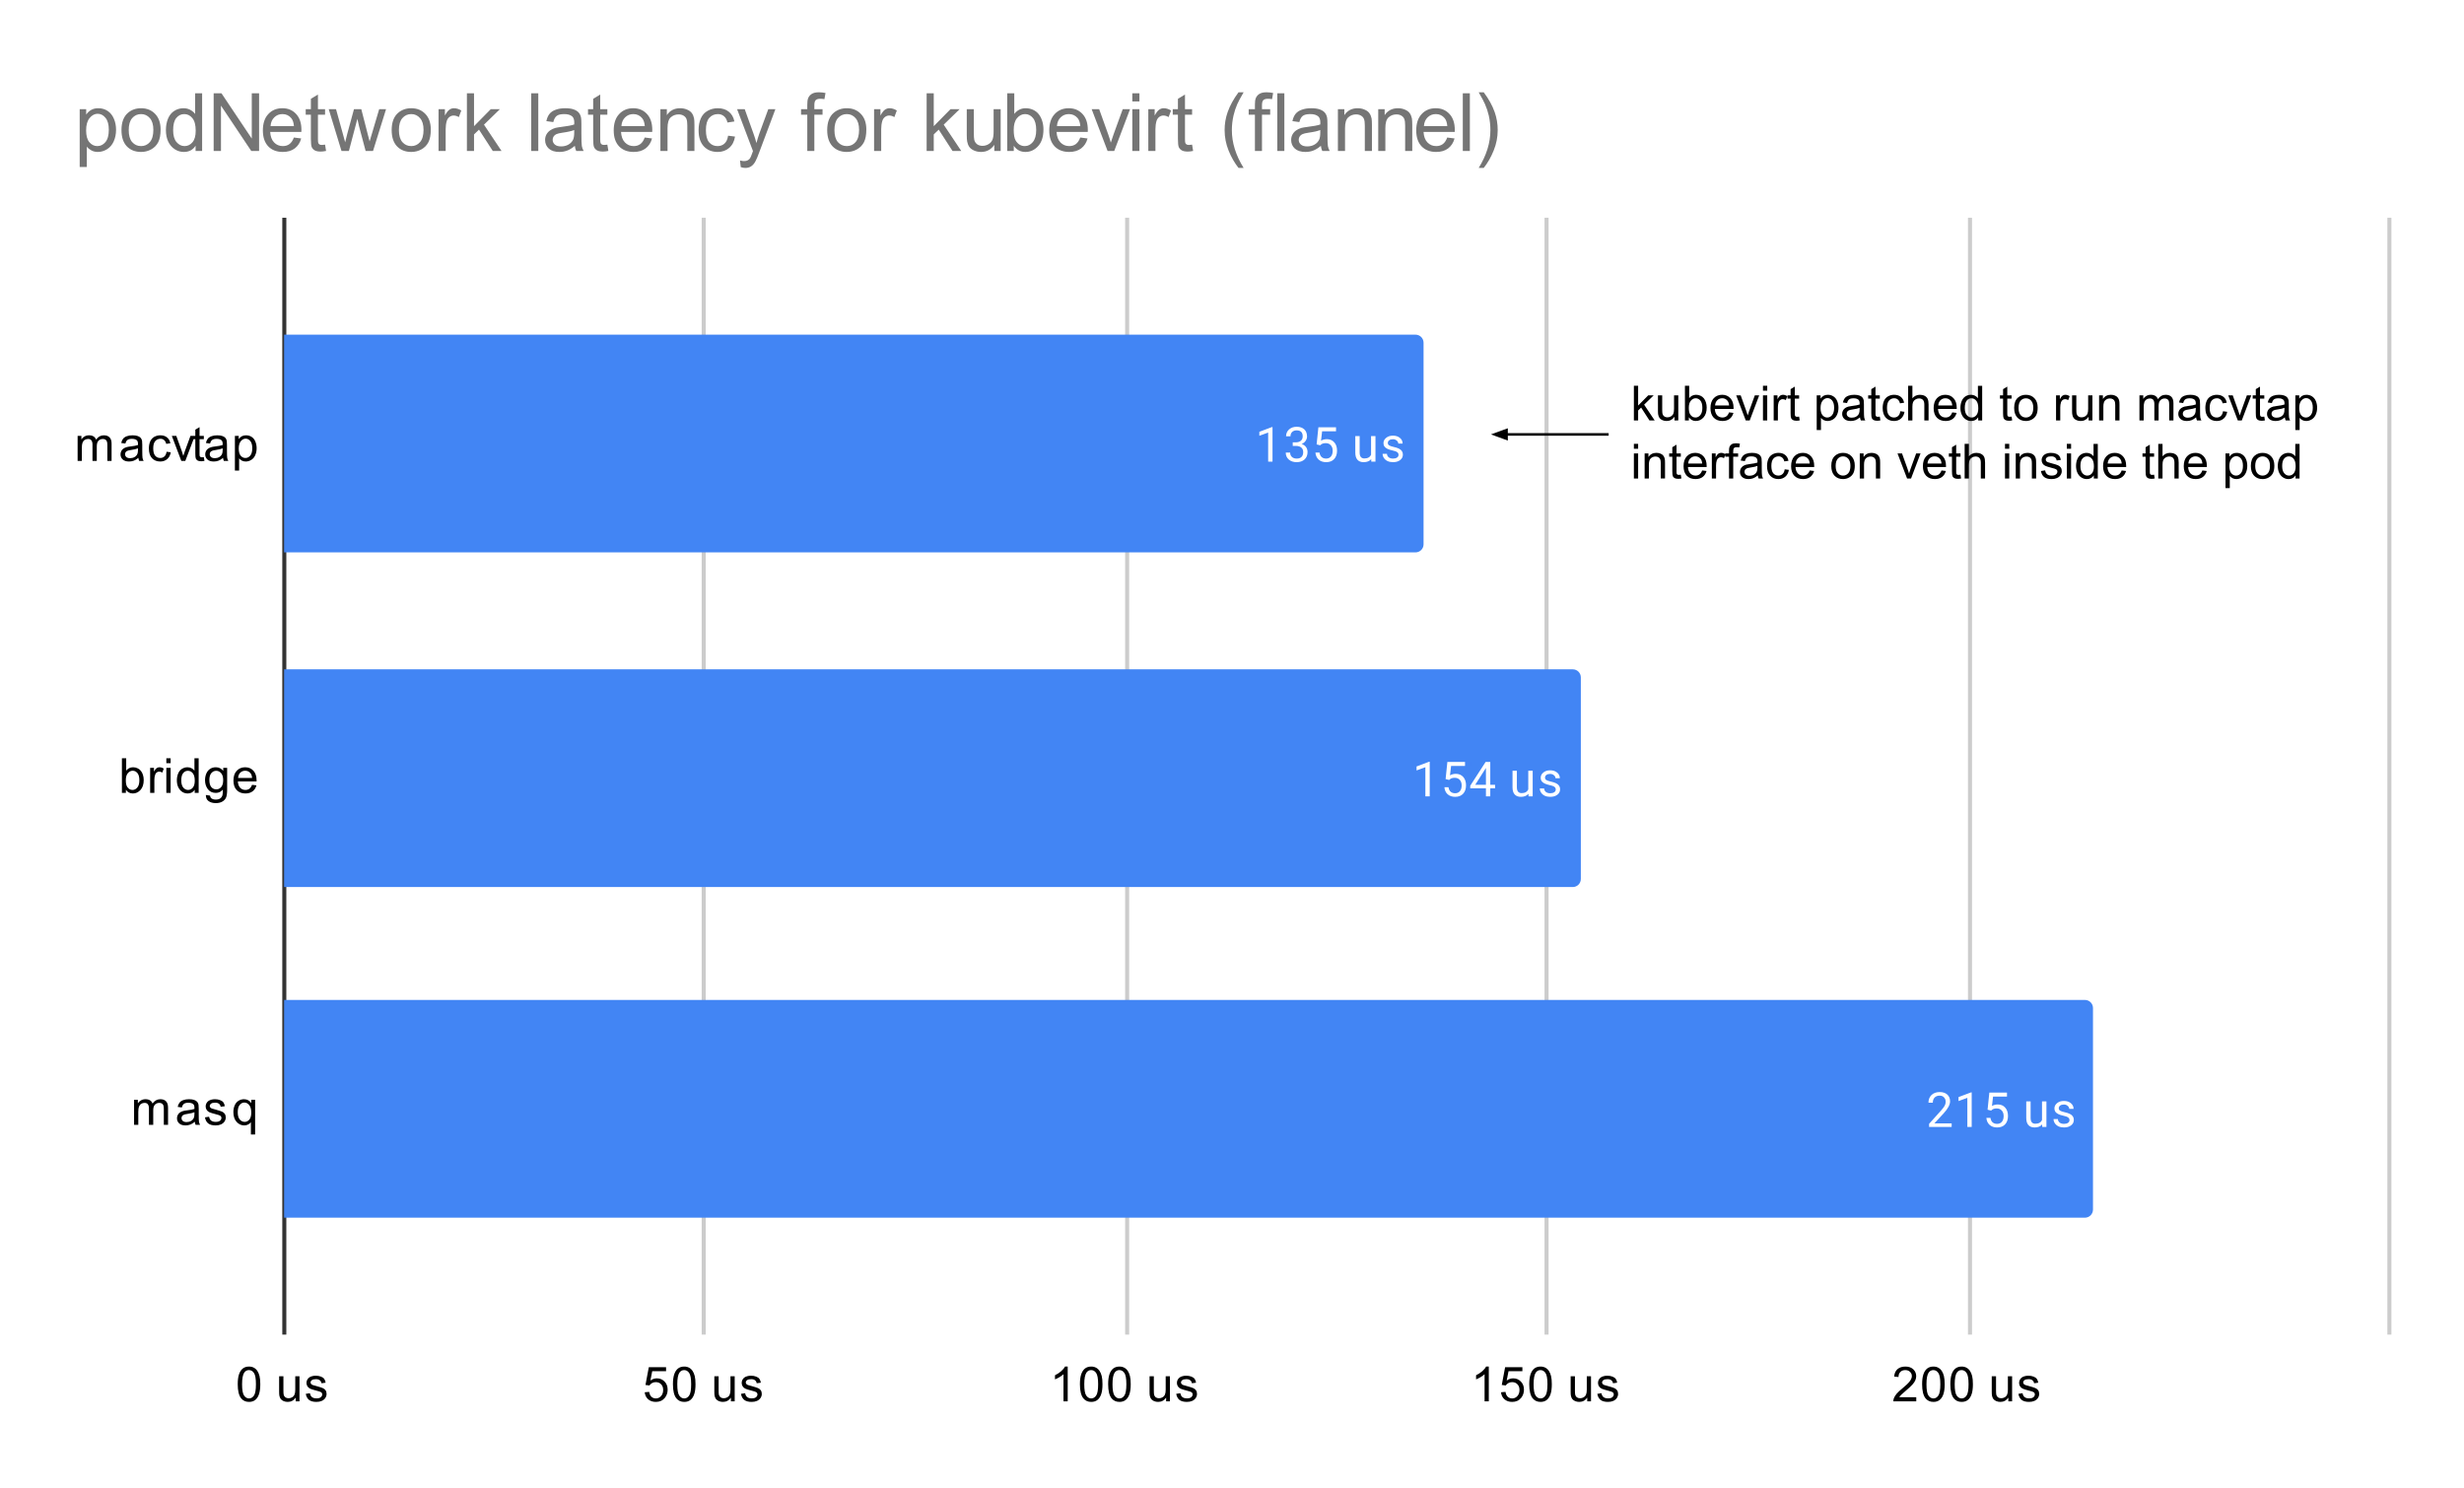 <?xml version="1.0" encoding="UTF-8" standalone="no"?>
<svg
   version="1.1"
   viewBox="0.0 0.0 611.0 369.0"
   fill="none"
   stroke="none"
   stroke-linecap="square"
   stroke-miterlimit="10"
   width="611"
   height="369"
   id="svg883"
   sodipodi:docname="podNetwork latency for kubevirt (flannel).svg"
   inkscape:version="1.1.1 (c3084ef, 2021-09-22)"
   xmlns:inkscape="http://www.inkscape.org/namespaces/inkscape"
   xmlns:sodipodi="http://sodipodi.sourceforge.net/DTD/sodipodi-0.dtd"
   xmlns="http://www.w3.org/2000/svg"
   xmlns:svg="http://www.w3.org/2000/svg">
  <defs
     id="defs887" />
  <sodipodi:namedview
     id="namedview885"
     pagecolor="#ffffff"
     bordercolor="#666666"
     borderopacity="1.0"
     inkscape:pageshadow="2"
     inkscape:pageopacity="0.0"
     inkscape:pagecheckerboard="0"
     showgrid="false"
     inkscape:zoom="1.8707038"
     inkscape:cx="329.02056"
     inkscape:cy="139.51969"
     inkscape:window-width="3440"
     inkscape:window-height="1412"
     inkscape:window-x="0"
     inkscape:window-y="0"
     inkscape:window-maximized="1"
     inkscape:current-layer="svg883" />
  <path
     fill="#ffffff"
     d="M0 0L611.0 0L611.0 369.0L0 369.0L0 0Z"
     fill-rule="nonzero"
     id="path824" />
  <path
     stroke="#333333"
     stroke-width="1.0"
     stroke-linecap="butt"
     d="M70.5 54.5L70.5 330.5"
     fill-rule="nonzero"
     id="path826" />
  <path
     stroke="#cccccc"
     stroke-width="1.0"
     stroke-linecap="butt"
     d="M174.5 54.5L174.5 330.5"
     fill-rule="nonzero"
     id="path828" />
  <path
     stroke="#cccccc"
     stroke-width="1.0"
     stroke-linecap="butt"
     d="M279.5 54.5L279.5 330.5"
     fill-rule="nonzero"
     id="path830" />
  <path
     stroke="#cccccc"
     stroke-width="1.0"
     stroke-linecap="butt"
     d="M383.5 54.5L383.5 330.5"
     fill-rule="nonzero"
     id="path832" />
  <path
     stroke="#cccccc"
     stroke-width="1.0"
     stroke-linecap="butt"
     d="M488.5 54.5L488.5 330.5"
     fill-rule="nonzero"
     id="path834" />
  <path
     stroke="#cccccc"
     stroke-width="1.0"
     stroke-linecap="butt"
     d="M592.5 54.5L592.5 330.5"
     fill-rule="nonzero"
     id="path836" />
  <clipPath
     id="id_0">
    <path
       d="M70.45 54.75L592.55 54.75L592.55 330.55L70.45 330.55L70.45 54.75Z"
       clip-rule="nonzero"
       id="path838" />
  </clipPath>
  <path
     stroke="#000000"
     stroke-width="2.0"
     stroke-linecap="butt"
     stroke-opacity="0.0"
     clip-path="url(#id_0)"
     d="M70.0 137.0L70.0 83.0L351.0 83.0C352.105 83.0 353.0 83.895 353.0 85.0L353.0 135.0C353.0 136.105 352.105 137.0 351.0 137.0Z"
     fill-rule="nonzero"
     id="path841" />
  <path
     fill="#4285f4"
     clip-path="url(#id_0)"
     d="M70.0 137.0L70.0 83.0L351.0 83.0C352.105 83.0 353.0 83.895 353.0 85.0L353.0 135.0C353.0 136.105 352.105 137.0 351.0 137.0Z"
     fill-rule="nonzero"
     id="path843" />
  <path
     stroke="#000000"
     stroke-width="2.0"
     stroke-linecap="butt"
     stroke-opacity="0.0"
     clip-path="url(#id_0)"
     d="M70.0 220.0L70.0 166.0L390.0 166.0C391.105 166.0 392.0 166.895 392.0 168.0L392.0 218.0C392.0 219.105 391.105 220.0 390.0 220.0Z"
     fill-rule="nonzero"
     id="path845" />
  <path
     fill="#4285f4"
     clip-path="url(#id_0)"
     d="M70.0 220.0L70.0 166.0L390.0 166.0C391.105 166.0 392.0 166.895 392.0 168.0L392.0 218.0C392.0 219.105 391.105 220.0 390.0 220.0Z"
     fill-rule="nonzero"
     id="path847" />
  <path
     stroke="#000000"
     stroke-width="2.0"
     stroke-linecap="butt"
     stroke-opacity="0.0"
     clip-path="url(#id_0)"
     d="M70.0 302.0L70.0 248.0L517.0 248.0C518.105 248.0 519.0 248.895 519.0 250.0L519.0 300.0C519.0 301.105 518.105 302.0 517.0 302.0Z"
     fill-rule="nonzero"
     id="path849" />
  <path
     fill="#4285f4"
     clip-path="url(#id_0)"
     d="M70.0 302.0L70.0 248.0L517.0 248.0C518.105 248.0 519.0 248.895 519.0 250.0L519.0 300.0C519.0 301.105 518.105 302.0 517.0 302.0Z"
     fill-rule="nonzero"
     id="path851" />
  <path
     stroke="#4285f4"
     stroke-width="3.0"
     stroke-linejoin="round"
     stroke-linecap="round"
     d="M315.546 114.5L314.468 114.5L314.468 107.281L312.28 108.078L312.28 107.094L315.389 105.922L315.546 105.922L315.546 114.5ZM320.561 109.703L321.374 109.703Q322.155 109.688 322.593 109.297Q323.03 108.906 323.03 108.234Q323.03 106.734 321.53 106.734Q320.827 106.734 320.405 107.141Q319.999 107.547 319.999 108.203L318.905 108.203Q318.905 107.188 319.639 106.516Q320.389 105.844 321.53 105.844Q322.733 105.844 323.421 106.484Q324.108 107.125 324.108 108.266Q324.108 108.828 323.749 109.344Q323.389 109.859 322.764 110.125Q323.468 110.344 323.843 110.859Q324.233 111.375 324.233 112.125Q324.233 113.266 323.483 113.953Q322.733 114.625 321.53 114.625Q320.343 114.625 319.577 113.969Q318.827 113.312 318.827 112.25L319.921 112.25Q319.921 112.922 320.358 113.328Q320.796 113.734 321.546 113.734Q322.327 113.734 322.733 113.328Q323.155 112.906 323.155 112.141Q323.155 111.406 322.702 111.016Q322.249 110.609 321.374 110.594L320.561 110.594L320.561 109.703ZM326.483 110.219L326.921 105.969L331.296 105.969L331.296 106.969L327.843 106.969L327.577 109.297Q328.218 108.922 329.014 108.922Q330.171 108.922 330.858 109.703Q331.546 110.469 331.546 111.781Q331.546 113.094 330.827 113.859Q330.124 114.625 328.843 114.625Q327.718 114.625 326.999 114.0Q326.28 113.359 326.186 112.25L327.202 112.25Q327.311 112.984 327.733 113.359Q328.155 113.734 328.843 113.734Q329.593 113.734 330.03 113.219Q330.468 112.703 330.468 111.797Q330.468 110.938 329.999 110.422Q329.53 109.906 328.749 109.906Q328.046 109.906 327.639 110.203L327.358 110.438L326.483 110.219ZM340.014 113.875Q339.389 114.625 338.155 114.625Q337.139 114.625 336.608 114.031Q336.077 113.438 336.077 112.281L336.077 108.156L337.155 108.156L337.155 112.25Q337.155 113.703 338.327 113.703Q339.577 113.703 339.983 112.766L339.983 108.156L341.077 108.156L341.077 114.5L340.046 114.5L340.014 113.875ZM346.796 112.812Q346.796 112.375 346.452 112.141Q346.124 111.891 345.296 111.719Q344.483 111.547 343.999 111.297Q343.514 111.047 343.28 110.719Q343.061 110.375 343.061 109.906Q343.061 109.125 343.718 108.594Q344.374 108.047 345.405 108.047Q346.483 108.047 347.139 108.609Q347.811 109.156 347.811 110.016L346.733 110.016Q346.733 109.578 346.343 109.266Q345.968 108.938 345.405 108.938Q344.811 108.938 344.468 109.203Q344.139 109.453 344.139 109.859Q344.139 110.25 344.452 110.453Q344.764 110.656 345.577 110.844Q346.389 111.016 346.889 111.266Q347.389 111.516 347.624 111.875Q347.874 112.234 347.874 112.734Q347.874 113.594 347.186 114.109Q346.514 114.625 345.436 114.625Q344.671 114.625 344.077 114.359Q343.499 114.078 343.171 113.594Q342.843 113.109 342.843 112.547L343.921 112.547Q343.952 113.094 344.358 113.422Q344.764 113.734 345.436 113.734Q346.046 113.734 346.421 113.484Q346.796 113.234 346.796 112.812Z"
     fill-rule="nonzero"
     id="path853" />
  <path
     fill="#ffffff"
     d="M315.546 114.5L314.468 114.5L314.468 107.281L312.28 108.078L312.28 107.094L315.389 105.922L315.546 105.922L315.546 114.5ZM320.561 109.703L321.374 109.703Q322.155 109.688 322.593 109.297Q323.03 108.906 323.03 108.234Q323.03 106.734 321.53 106.734Q320.827 106.734 320.405 107.141Q319.999 107.547 319.999 108.203L318.905 108.203Q318.905 107.188 319.639 106.516Q320.389 105.844 321.53 105.844Q322.733 105.844 323.421 106.484Q324.108 107.125 324.108 108.266Q324.108 108.828 323.749 109.344Q323.389 109.859 322.764 110.125Q323.468 110.344 323.843 110.859Q324.233 111.375 324.233 112.125Q324.233 113.266 323.483 113.953Q322.733 114.625 321.53 114.625Q320.343 114.625 319.577 113.969Q318.827 113.312 318.827 112.25L319.921 112.25Q319.921 112.922 320.358 113.328Q320.796 113.734 321.546 113.734Q322.327 113.734 322.733 113.328Q323.155 112.906 323.155 112.141Q323.155 111.406 322.702 111.016Q322.249 110.609 321.374 110.594L320.561 110.594L320.561 109.703ZM326.483 110.219L326.921 105.969L331.296 105.969L331.296 106.969L327.843 106.969L327.577 109.297Q328.218 108.922 329.014 108.922Q330.171 108.922 330.858 109.703Q331.546 110.469 331.546 111.781Q331.546 113.094 330.827 113.859Q330.124 114.625 328.843 114.625Q327.718 114.625 326.999 114.0Q326.28 113.359 326.186 112.25L327.202 112.25Q327.311 112.984 327.733 113.359Q328.155 113.734 328.843 113.734Q329.593 113.734 330.03 113.219Q330.468 112.703 330.468 111.797Q330.468 110.938 329.999 110.422Q329.53 109.906 328.749 109.906Q328.046 109.906 327.639 110.203L327.358 110.438L326.483 110.219ZM340.014 113.875Q339.389 114.625 338.155 114.625Q337.139 114.625 336.608 114.031Q336.077 113.438 336.077 112.281L336.077 108.156L337.155 108.156L337.155 112.25Q337.155 113.703 338.327 113.703Q339.577 113.703 339.983 112.766L339.983 108.156L341.077 108.156L341.077 114.5L340.046 114.5L340.014 113.875ZM346.796 112.812Q346.796 112.375 346.452 112.141Q346.124 111.891 345.296 111.719Q344.483 111.547 343.999 111.297Q343.514 111.047 343.28 110.719Q343.061 110.375 343.061 109.906Q343.061 109.125 343.718 108.594Q344.374 108.047 345.405 108.047Q346.483 108.047 347.139 108.609Q347.811 109.156 347.811 110.016L346.733 110.016Q346.733 109.578 346.343 109.266Q345.968 108.938 345.405 108.938Q344.811 108.938 344.468 109.203Q344.139 109.453 344.139 109.859Q344.139 110.25 344.452 110.453Q344.764 110.656 345.577 110.844Q346.389 111.016 346.889 111.266Q347.389 111.516 347.624 111.875Q347.874 112.234 347.874 112.734Q347.874 113.594 347.186 114.109Q346.514 114.625 345.436 114.625Q344.671 114.625 344.077 114.359Q343.499 114.078 343.171 113.594Q342.843 113.109 342.843 112.547L343.921 112.547Q343.952 113.094 344.358 113.422Q344.764 113.734 345.436 113.734Q346.046 113.734 346.421 113.484Q346.796 113.234 346.796 112.812Z"
     fill-rule="nonzero"
     id="path855" />
  <path
     stroke="#4285f4"
     stroke-width="3.0"
     stroke-linejoin="round"
     stroke-linecap="round"
     d="M354.529 197.5L353.451 197.5L353.451 190.281L351.264 191.078L351.264 190.094L354.373 188.922L354.529 188.922L354.529 197.5ZM358.467 193.219L358.904 188.969L363.279 188.969L363.279 189.969L359.826 189.969L359.56 192.297Q360.201 191.922 360.998 191.922Q362.154 191.922 362.842 192.703Q363.529 193.469 363.529 194.781Q363.529 196.094 362.81 196.859Q362.107 197.625 360.826 197.625Q359.701 197.625 358.982 197.0Q358.264 196.359 358.17 195.25L359.185 195.25Q359.295 195.984 359.717 196.359Q360.139 196.734 360.826 196.734Q361.576 196.734 362.014 196.219Q362.451 195.703 362.451 194.797Q362.451 193.938 361.982 193.422Q361.514 192.906 360.732 192.906Q360.029 192.906 359.623 193.203L359.342 193.438L358.467 193.219ZM369.545 194.641L370.732 194.641L370.732 195.516L369.545 195.516L369.545 197.5L368.467 197.5L368.467 195.516L364.576 195.516L364.576 194.875L368.389 188.969L369.545 188.969L369.545 194.641ZM365.81 194.641L368.467 194.641L368.467 190.453L368.326 190.688L365.81 194.641ZM378.998 196.875Q378.373 197.625 377.139 197.625Q376.123 197.625 375.592 197.031Q375.06 196.438 375.06 195.281L375.06 191.156L376.139 191.156L376.139 195.25Q376.139 196.703 377.31 196.703Q378.56 196.703 378.967 195.766L378.967 191.156L380.06 191.156L380.06 197.5L379.029 197.5L378.998 196.875ZM385.779 195.812Q385.779 195.375 385.435 195.141Q385.107 194.891 384.279 194.719Q383.467 194.547 382.982 194.297Q382.498 194.047 382.264 193.719Q382.045 193.375 382.045 192.906Q382.045 192.125 382.701 191.594Q383.357 191.047 384.389 191.047Q385.467 191.047 386.123 191.609Q386.795 192.156 386.795 193.016L385.717 193.016Q385.717 192.578 385.326 192.266Q384.951 191.938 384.389 191.938Q383.795 191.938 383.451 192.203Q383.123 192.453 383.123 192.859Q383.123 193.25 383.435 193.453Q383.748 193.656 384.56 193.844Q385.373 194.016 385.873 194.266Q386.373 194.516 386.607 194.875Q386.857 195.234 386.857 195.734Q386.857 196.594 386.17 197.109Q385.498 197.625 384.42 197.625Q383.654 197.625 383.06 197.359Q382.482 197.078 382.154 196.594Q381.826 196.109 381.826 195.547L382.904 195.547Q382.935 196.094 383.342 196.422Q383.748 196.734 384.42 196.734Q385.029 196.734 385.404 196.484Q385.779 196.234 385.779 195.812Z"
     fill-rule="nonzero"
     id="path857" />
  <path
     fill="#ffffff"
     d="M354.529 197.5L353.451 197.5L353.451 190.281L351.264 191.078L351.264 190.094L354.373 188.922L354.529 188.922L354.529 197.5ZM358.467 193.219L358.904 188.969L363.279 188.969L363.279 189.969L359.826 189.969L359.56 192.297Q360.201 191.922 360.998 191.922Q362.154 191.922 362.842 192.703Q363.529 193.469 363.529 194.781Q363.529 196.094 362.81 196.859Q362.107 197.625 360.826 197.625Q359.701 197.625 358.982 197.0Q358.264 196.359 358.17 195.25L359.185 195.25Q359.295 195.984 359.717 196.359Q360.139 196.734 360.826 196.734Q361.576 196.734 362.014 196.219Q362.451 195.703 362.451 194.797Q362.451 193.938 361.982 193.422Q361.514 192.906 360.732 192.906Q360.029 192.906 359.623 193.203L359.342 193.438L358.467 193.219ZM369.545 194.641L370.732 194.641L370.732 195.516L369.545 195.516L369.545 197.5L368.467 197.5L368.467 195.516L364.576 195.516L364.576 194.875L368.389 188.969L369.545 188.969L369.545 194.641ZM365.81 194.641L368.467 194.641L368.467 190.453L368.326 190.688L365.81 194.641ZM378.998 196.875Q378.373 197.625 377.139 197.625Q376.123 197.625 375.592 197.031Q375.06 196.438 375.06 195.281L375.06 191.156L376.139 191.156L376.139 195.25Q376.139 196.703 377.31 196.703Q378.56 196.703 378.967 195.766L378.967 191.156L380.06 191.156L380.06 197.5L379.029 197.5L378.998 196.875ZM385.779 195.812Q385.779 195.375 385.435 195.141Q385.107 194.891 384.279 194.719Q383.467 194.547 382.982 194.297Q382.498 194.047 382.264 193.719Q382.045 193.375 382.045 192.906Q382.045 192.125 382.701 191.594Q383.357 191.047 384.389 191.047Q385.467 191.047 386.123 191.609Q386.795 192.156 386.795 193.016L385.717 193.016Q385.717 192.578 385.326 192.266Q384.951 191.938 384.389 191.938Q383.795 191.938 383.451 192.203Q383.123 192.453 383.123 192.859Q383.123 193.25 383.435 193.453Q383.748 193.656 384.56 193.844Q385.373 194.016 385.873 194.266Q386.373 194.516 386.607 194.875Q386.857 195.234 386.857 195.734Q386.857 196.594 386.17 197.109Q385.498 197.625 384.42 197.625Q383.654 197.625 383.06 197.359Q382.482 197.078 382.154 196.594Q381.826 196.109 381.826 195.547L382.904 195.547Q382.935 196.094 383.342 196.422Q383.748 196.734 384.42 196.734Q385.029 196.734 385.404 196.484Q385.779 196.234 385.779 195.812Z"
     fill-rule="nonzero"
     id="path859" />
  <path
     stroke="#4285f4"
     stroke-width="3.0"
     stroke-linejoin="round"
     stroke-linecap="round"
     d="M483.953 279.5L478.359 279.5L478.359 278.719L481.312 275.438Q481.969 274.688 482.219 274.234Q482.469 273.766 482.469 273.266Q482.469 272.594 482.062 272.172Q481.672 271.734 480.984 271.734Q480.187 271.734 479.734 272.203Q479.281 272.656 479.281 273.484L478.203 273.484Q478.203 272.297 478.953 271.578Q479.719 270.844 480.984 270.844Q482.187 270.844 482.875 271.469Q483.562 272.094 483.562 273.141Q483.562 274.391 481.953 276.141L479.672 278.609L483.953 278.609L483.953 279.5ZM488.922 279.5L487.844 279.5L487.844 272.281L485.656 273.078L485.656 272.094L488.765 270.922L488.922 270.922L488.922 279.5ZM492.859 275.219L493.297 270.969L497.672 270.969L497.672 271.969L494.219 271.969L493.953 274.297Q494.594 273.922 495.39 273.922Q496.547 273.922 497.234 274.703Q497.922 275.469 497.922 276.781Q497.922 278.094 497.203 278.859Q496.5 279.625 495.219 279.625Q494.094 279.625 493.375 279.0Q492.656 278.359 492.562 277.25L493.578 277.25Q493.687 277.984 494.109 278.359Q494.531 278.734 495.219 278.734Q495.969 278.734 496.406 278.219Q496.844 277.703 496.844 276.797Q496.844 275.938 496.375 275.422Q495.906 274.906 495.125 274.906Q494.422 274.906 494.015 275.203L493.734 275.438L492.859 275.219ZM506.39 278.875Q505.765 279.625 504.531 279.625Q503.515 279.625 502.984 279.031Q502.453 278.438 502.453 277.281L502.453 273.156L503.531 273.156L503.531 277.25Q503.531 278.703 504.703 278.703Q505.953 278.703 506.359 277.766L506.359 273.156L507.453 273.156L507.453 279.5L506.422 279.5L506.39 278.875ZM513.172 277.812Q513.172 277.375 512.828 277.141Q512.5 276.891 511.672 276.719Q510.859 276.547 510.375 276.297Q509.89 276.047 509.656 275.719Q509.437 275.375 509.437 274.906Q509.437 274.125 510.094 273.594Q510.75 273.047 511.781 273.047Q512.859 273.047 513.515 273.609Q514.187 274.156 514.187 275.016L513.109 275.016Q513.109 274.578 512.718 274.266Q512.343 273.938 511.781 273.938Q511.187 273.938 510.844 274.203Q510.515 274.453 510.515 274.859Q510.515 275.25 510.828 275.453Q511.14 275.656 511.953 275.844Q512.765 276.016 513.265 276.266Q513.765 276.516 514 276.875Q514.25 277.234 514.25 277.734Q514.25 278.594 513.562 279.109Q512.89 279.625 511.812 279.625Q511.047 279.625 510.453 279.359Q509.875 279.078 509.547 278.594Q509.219 278.109 509.219 277.547L510.297 277.547Q510.328 278.094 510.734 278.422Q511.14 278.734 511.812 278.734Q512.422 278.734 512.797 278.484Q513.172 278.234 513.172 277.812Z"
     fill-rule="nonzero"
     id="path861" />
  <path
     fill="#ffffff"
     d="M483.953 279.5L478.359 279.5L478.359 278.719L481.312 275.438Q481.969 274.688 482.219 274.234Q482.469 273.766 482.469 273.266Q482.469 272.594 482.062 272.172Q481.672 271.734 480.984 271.734Q480.187 271.734 479.734 272.203Q479.281 272.656 479.281 273.484L478.203 273.484Q478.203 272.297 478.953 271.578Q479.719 270.844 480.984 270.844Q482.187 270.844 482.875 271.469Q483.562 272.094 483.562 273.141Q483.562 274.391 481.953 276.141L479.672 278.609L483.953 278.609L483.953 279.5ZM488.922 279.5L487.844 279.5L487.844 272.281L485.656 273.078L485.656 272.094L488.765 270.922L488.922 270.922L488.922 279.5ZM492.859 275.219L493.297 270.969L497.672 270.969L497.672 271.969L494.219 271.969L493.953 274.297Q494.594 273.922 495.39 273.922Q496.547 273.922 497.234 274.703Q497.922 275.469 497.922 276.781Q497.922 278.094 497.203 278.859Q496.5 279.625 495.219 279.625Q494.094 279.625 493.375 279.0Q492.656 278.359 492.562 277.25L493.578 277.25Q493.687 277.984 494.109 278.359Q494.531 278.734 495.219 278.734Q495.969 278.734 496.406 278.219Q496.844 277.703 496.844 276.797Q496.844 275.938 496.375 275.422Q495.906 274.906 495.125 274.906Q494.422 274.906 494.015 275.203L493.734 275.438L492.859 275.219ZM506.39 278.875Q505.765 279.625 504.531 279.625Q503.515 279.625 502.984 279.031Q502.453 278.438 502.453 277.281L502.453 273.156L503.531 273.156L503.531 277.25Q503.531 278.703 504.703 278.703Q505.953 278.703 506.359 277.766L506.359 273.156L507.453 273.156L507.453 279.5L506.422 279.5L506.39 278.875ZM513.172 277.812Q513.172 277.375 512.828 277.141Q512.5 276.891 511.672 276.719Q510.859 276.547 510.375 276.297Q509.89 276.047 509.656 275.719Q509.437 275.375 509.437 274.906Q509.437 274.125 510.094 273.594Q510.75 273.047 511.781 273.047Q512.859 273.047 513.515 273.609Q514.187 274.156 514.187 275.016L513.109 275.016Q513.109 274.578 512.718 274.266Q512.343 273.938 511.781 273.938Q511.187 273.938 510.844 274.203Q510.515 274.453 510.515 274.859Q510.515 275.25 510.828 275.453Q511.14 275.656 511.953 275.844Q512.765 276.016 513.265 276.266Q513.765 276.516 514 276.875Q514.25 277.234 514.25 277.734Q514.25 278.594 513.562 279.109Q512.89 279.625 511.812 279.625Q511.047 279.625 510.453 279.359Q509.875 279.078 509.547 278.594Q509.219 278.109 509.219 277.547L510.297 277.547Q510.328 278.094 510.734 278.422Q511.14 278.734 511.812 278.734Q512.422 278.734 512.797 278.484Q513.172 278.234 513.172 277.812Z"
     fill-rule="nonzero"
     id="path863" />
  <path
     fill="#000000"
     d="M19.247 114.322L19.247 108.103L20.184 108.103L20.184 108.978Q20.481 108.509 20.966 108.244Q21.45 107.962 22.075 107.962Q22.762 107.962 23.2 108.244Q23.653 108.525 23.825 109.04Q24.575 107.962 25.747 107.962Q26.684 107.962 27.169 108.478Q27.669 108.978 27.669 110.056L27.669 114.322L26.622 114.322L26.622 110.4Q26.622 109.775 26.512 109.494Q26.419 109.212 26.153 109.04Q25.887 108.869 25.512 108.869Q24.856 108.869 24.419 109.306Q23.997 109.744 23.997 110.712L23.997 114.322L22.934 114.322L22.934 110.275Q22.934 109.572 22.669 109.228Q22.419 108.869 21.841 108.869Q21.387 108.869 21.012 109.103Q20.637 109.337 20.466 109.79Q20.294 110.244 20.294 111.087L20.294 114.322L19.247 114.322ZM34.309 113.556Q33.716 114.056 33.169 114.259Q32.638 114.462 32.013 114.462Q30.981 114.462 30.434 113.962Q29.887 113.462 29.887 112.681Q29.887 112.228 30.091 111.853Q30.294 111.462 30.637 111.244Q30.981 111.009 31.403 110.9Q31.7 110.806 32.341 110.728Q33.606 110.587 34.216 110.369Q34.216 110.15 34.216 110.103Q34.216 109.447 33.919 109.181Q33.513 108.837 32.716 108.837Q31.981 108.837 31.622 109.103Q31.262 109.353 31.091 110.009L30.059 109.869Q30.2 109.212 30.528 108.806Q30.856 108.4 31.466 108.181Q32.075 107.962 32.872 107.962Q33.669 107.962 34.169 108.15Q34.669 108.337 34.903 108.619Q35.138 108.9 35.231 109.337Q35.278 109.603 35.278 110.306L35.278 111.712Q35.278 113.181 35.341 113.572Q35.419 113.962 35.622 114.322L34.513 114.322Q34.356 113.994 34.309 113.556ZM34.216 111.197Q33.638 111.431 32.497 111.603Q31.841 111.697 31.575 111.822Q31.309 111.931 31.153 112.15Q31.012 112.369 31.012 112.65Q31.012 113.072 31.325 113.353Q31.653 113.634 32.263 113.634Q32.872 113.634 33.341 113.369Q33.825 113.103 34.044 112.634Q34.216 112.275 34.216 111.587L34.216 111.197ZM41.309 112.04L42.341 112.181Q42.169 113.244 41.466 113.853Q40.763 114.462 39.747 114.462Q38.466 114.462 37.684 113.634Q36.919 112.79 36.919 111.228Q36.919 110.228 37.247 109.478Q37.591 108.712 38.263 108.337Q38.95 107.962 39.763 107.962Q40.763 107.962 41.403 108.478Q42.059 108.978 42.247 109.931L41.216 110.087Q41.075 109.462 40.7 109.15Q40.325 108.822 39.794 108.822Q38.997 108.822 38.497 109.4Q37.997 109.962 37.997 111.197Q37.997 112.462 38.481 113.025Q38.966 113.587 39.731 113.587Q40.356 113.587 40.763 113.212Q41.184 112.837 41.309 112.04ZM44.966 114.322L42.606 108.103L43.716 108.103L45.059 111.822Q45.263 112.431 45.45 113.072Q45.591 112.587 45.841 111.9L47.231 108.103L48.309 108.103L45.95 114.322L44.966 114.322ZM50.544 113.384L50.7 114.306Q50.247 114.4 49.903 114.4Q49.325 114.4 49.013 114.228Q48.7 114.04 48.559 113.744Q48.434 113.447 48.434 112.494L48.434 108.915L47.669 108.915L47.669 108.103L48.434 108.103L48.434 106.556L49.481 105.931L49.481 108.103L50.544 108.103L50.544 108.915L49.481 108.915L49.481 112.556Q49.481 113.009 49.528 113.134Q49.591 113.259 49.716 113.337Q49.841 113.415 50.075 113.415Q50.263 113.415 50.544 113.384ZM55.309 113.556Q54.716 114.056 54.169 114.259Q53.638 114.462 53.013 114.462Q51.981 114.462 51.434 113.962Q50.888 113.462 50.888 112.681Q50.888 112.228 51.091 111.853Q51.294 111.462 51.638 111.244Q51.981 111.009 52.403 110.9Q52.7 110.806 53.341 110.728Q54.606 110.587 55.216 110.369Q55.216 110.15 55.216 110.103Q55.216 109.447 54.919 109.181Q54.513 108.837 53.716 108.837Q52.981 108.837 52.622 109.103Q52.263 109.353 52.091 110.009L51.059 109.869Q51.2 109.212 51.528 108.806Q51.856 108.4 52.466 108.181Q53.075 107.962 53.872 107.962Q54.669 107.962 55.169 108.15Q55.669 108.337 55.903 108.619Q56.138 108.9 56.231 109.337Q56.278 109.603 56.278 110.306L56.278 111.712Q56.278 113.181 56.341 113.572Q56.419 113.962 56.622 114.322L55.513 114.322Q55.356 113.994 55.309 113.556ZM55.216 111.197Q54.638 111.431 53.497 111.603Q52.841 111.697 52.575 111.822Q52.309 111.931 52.153 112.15Q52.013 112.369 52.013 112.65Q52.013 113.072 52.325 113.353Q52.653 113.634 53.263 113.634Q53.872 113.634 54.341 113.369Q54.825 113.103 55.044 112.634Q55.216 112.275 55.216 111.587L55.216 111.197ZM58.247 116.712L58.247 108.103L59.2 108.103L59.2 108.9Q59.544 108.431 59.966 108.197Q60.403 107.962 61.013 107.962Q61.809 107.962 62.419 108.369Q63.028 108.775 63.325 109.525Q63.638 110.275 63.638 111.165Q63.638 112.119 63.294 112.884Q62.966 113.65 62.309 114.056Q61.653 114.462 60.934 114.462Q60.403 114.462 59.981 114.244Q59.559 114.009 59.294 113.681L59.294 116.712L58.247 116.712ZM59.2 111.244Q59.2 112.447 59.684 113.025Q60.169 113.587 60.856 113.587Q61.559 113.587 62.059 112.994Q62.559 112.4 62.559 111.15Q62.559 109.962 62.075 109.384Q61.591 108.79 60.903 108.79Q60.231 108.79 59.716 109.415Q59.2 110.04 59.2 111.244Z"
     fill-rule="nonzero"
     id="path865" />
  <path
     fill="#000000"
     d="M31.216 196.65L30.231 196.65L30.231 188.056L31.294 188.056L31.294 191.119Q31.966 190.291 32.997 190.291Q33.575 190.291 34.075 190.525Q34.591 190.744 34.919 191.166Q35.263 191.588 35.45 192.181Q35.638 192.775 35.638 193.447Q35.638 195.041 34.841 195.916Q34.044 196.791 32.95 196.791Q31.841 196.791 31.216 195.869L31.216 196.65ZM31.2 193.494Q31.2 194.603 31.512 195.103Q32.013 195.916 32.856 195.916Q33.544 195.916 34.044 195.322Q34.559 194.728 34.559 193.525Q34.559 192.306 34.075 191.728Q33.591 191.15 32.903 191.15Q32.216 191.15 31.7 191.759Q31.2 192.353 31.2 193.494ZM37.231 196.65L37.231 190.431L38.184 190.431L38.184 191.369Q38.544 190.713 38.841 190.509Q39.153 190.291 39.528 190.291Q40.059 190.291 40.606 190.619L40.247 191.603Q39.856 191.369 39.481 191.369Q39.122 191.369 38.841 191.588Q38.575 191.791 38.466 192.166Q38.278 192.728 38.278 193.384L38.278 196.65L37.231 196.65ZM41.247 189.275L41.247 188.056L42.309 188.056L42.309 189.275L41.247 189.275ZM41.247 196.65L41.247 190.431L42.309 190.431L42.309 196.65L41.247 196.65ZM48.278 196.65L48.278 195.869Q47.684 196.791 46.544 196.791Q45.794 196.791 45.169 196.384Q44.544 195.963 44.2 195.228Q43.856 194.494 43.856 193.541Q43.856 192.619 44.169 191.853Q44.481 191.088 45.106 190.697Q45.731 190.291 46.497 190.291Q47.059 190.291 47.497 190.525Q47.934 190.759 48.216 191.134L48.216 188.056L49.263 188.056L49.263 196.65L48.278 196.65ZM44.95 193.541Q44.95 194.744 45.45 195.338Q45.95 195.916 46.638 195.916Q47.325 195.916 47.809 195.353Q48.294 194.791 48.294 193.634Q48.294 192.353 47.794 191.759Q47.309 191.166 46.591 191.166Q45.888 191.166 45.419 191.744Q44.95 192.306 44.95 193.541ZM51.044 197.166L52.075 197.322Q52.138 197.791 52.434 198.009Q52.825 198.306 53.497 198.306Q54.231 198.306 54.622 198.009Q55.028 197.713 55.169 197.197Q55.263 196.869 55.247 195.838Q54.559 196.65 53.528 196.65Q52.247 196.65 51.544 195.728Q50.841 194.791 50.841 193.509Q50.841 192.619 51.153 191.869Q51.481 191.103 52.091 190.697Q52.7 190.291 53.528 190.291Q54.638 190.291 55.356 191.181L55.356 190.431L56.325 190.431L56.325 195.806Q56.325 197.259 56.028 197.869Q55.731 198.478 55.091 198.822Q54.45 199.181 53.513 199.181Q52.403 199.181 51.716 198.681Q51.028 198.181 51.044 197.166ZM51.919 193.431Q51.919 194.65 52.403 195.213Q52.888 195.775 53.622 195.775Q54.356 195.775 54.841 195.213Q55.341 194.65 55.341 193.463Q55.341 192.322 54.825 191.744Q54.325 191.166 53.606 191.166Q52.903 191.166 52.403 191.744Q51.919 192.306 51.919 193.431ZM62.497 194.65L63.591 194.775Q63.341 195.728 62.638 196.259Q61.934 196.791 60.856 196.791Q59.497 196.791 58.684 195.947Q57.888 195.103 57.888 193.588Q57.888 192.025 58.7 191.166Q59.513 190.291 60.794 190.291Q62.044 190.291 62.825 191.134Q63.622 191.978 63.622 193.525Q63.622 193.619 63.622 193.806L58.981 193.806Q59.044 194.838 59.559 195.384Q60.075 195.916 60.856 195.916Q61.434 195.916 61.841 195.619Q62.263 195.306 62.497 194.65ZM59.044 192.947L62.513 192.947Q62.45 192.15 62.122 191.759Q61.606 191.15 60.809 191.15Q60.075 191.15 59.575 191.634Q59.091 192.119 59.044 192.947Z"
     fill-rule="nonzero"
     id="path867" />
  <path
     fill="#000000"
     d="M33.247 278.978L33.247 272.76L34.184 272.76L34.184 273.635Q34.481 273.166 34.966 272.9Q35.45 272.619 36.075 272.619Q36.763 272.619 37.2 272.9Q37.653 273.182 37.825 273.697Q38.575 272.619 39.747 272.619Q40.684 272.619 41.169 273.135Q41.669 273.635 41.669 274.713L41.669 278.978L40.622 278.978L40.622 275.057Q40.622 274.432 40.513 274.15Q40.419 273.869 40.153 273.697Q39.888 273.525 39.513 273.525Q38.856 273.525 38.419 273.963Q37.997 274.4 37.997 275.369L37.997 278.978L36.934 278.978L36.934 274.932Q36.934 274.228 36.669 273.885Q36.419 273.525 35.841 273.525Q35.388 273.525 35.013 273.76Q34.638 273.994 34.466 274.447Q34.294 274.9 34.294 275.744L34.294 278.978L33.247 278.978ZM48.309 278.213Q47.716 278.713 47.169 278.916Q46.638 279.119 46.013 279.119Q44.981 279.119 44.434 278.619Q43.888 278.119 43.888 277.338Q43.888 276.885 44.091 276.51Q44.294 276.119 44.638 275.9Q44.981 275.666 45.403 275.557Q45.7 275.463 46.341 275.385Q47.606 275.244 48.216 275.025Q48.216 274.807 48.216 274.76Q48.216 274.103 47.919 273.838Q47.513 273.494 46.716 273.494Q45.981 273.494 45.622 273.76Q45.263 274.01 45.091 274.666L44.059 274.525Q44.2 273.869 44.528 273.463Q44.856 273.057 45.466 272.838Q46.075 272.619 46.872 272.619Q47.669 272.619 48.169 272.807Q48.669 272.994 48.903 273.275Q49.138 273.557 49.231 273.994Q49.278 274.26 49.278 274.963L49.278 276.369Q49.278 277.838 49.341 278.228Q49.419 278.619 49.622 278.978L48.513 278.978Q48.356 278.65 48.309 278.213ZM48.216 275.853Q47.638 276.088 46.497 276.26Q45.841 276.353 45.575 276.478Q45.309 276.588 45.153 276.807Q45.013 277.025 45.013 277.307Q45.013 277.728 45.325 278.01Q45.653 278.291 46.263 278.291Q46.872 278.291 47.341 278.025Q47.825 277.76 48.044 277.291Q48.216 276.932 48.216 276.244L48.216 275.853ZM50.825 277.119L51.856 276.963Q51.95 277.588 52.341 277.916Q52.747 278.244 53.481 278.244Q54.2 278.244 54.544 277.963Q54.903 277.666 54.903 277.26Q54.903 276.9 54.591 276.697Q54.372 276.557 53.513 276.338Q52.356 276.041 51.903 275.838Q51.466 275.619 51.231 275.244Q50.997 274.869 50.997 274.4Q50.997 273.994 51.184 273.635Q51.372 273.275 51.7 273.041Q51.95 272.869 52.372 272.744Q52.794 272.619 53.294 272.619Q54.013 272.619 54.559 272.838Q55.122 273.041 55.388 273.4Q55.653 273.76 55.747 274.353L54.716 274.494Q54.653 274.025 54.309 273.76Q53.981 273.478 53.356 273.478Q52.638 273.478 52.325 273.728Q52.013 273.963 52.013 274.291Q52.013 274.494 52.138 274.65Q52.278 274.822 52.544 274.932Q52.7 274.994 53.481 275.197Q54.606 275.51 55.044 275.697Q55.481 275.885 55.731 276.244Q55.981 276.603 55.981 277.15Q55.981 277.682 55.669 278.15Q55.372 278.603 54.794 278.869Q54.216 279.119 53.481 279.119Q52.263 279.119 51.622 278.619Q50.997 278.103 50.825 277.119ZM62.216 281.369L62.216 278.322Q61.966 278.666 61.513 278.9Q61.075 279.119 60.575 279.119Q59.466 279.119 58.669 278.244Q57.872 277.353 57.872 275.807Q57.872 274.869 58.2 274.135Q58.528 273.385 59.138 273.01Q59.763 272.619 60.497 272.619Q61.653 272.619 62.309 273.588L62.309 272.76L63.263 272.76L63.263 281.369L62.216 281.369ZM58.95 275.853Q58.95 277.057 59.45 277.65Q59.966 278.244 60.669 278.244Q61.341 278.244 61.825 277.682Q62.309 277.103 62.309 275.947Q62.309 274.697 61.794 274.072Q61.294 273.447 60.591 273.447Q59.919 273.447 59.434 274.041Q58.95 274.619 58.95 275.853Z"
     fill-rule="nonzero"
     id="path869" />
  <path
     fill="#000000"
     d="M58.95 343.316Q58.95 341.784 59.263 340.863Q59.575 339.925 60.184 339.425Q60.809 338.925 61.747 338.925Q62.434 338.925 62.95 339.206Q63.481 339.488 63.825 340.019Q64.169 340.534 64.356 341.284Q64.544 342.034 64.544 343.316Q64.544 344.831 64.231 345.753Q63.934 346.675 63.309 347.191Q62.7 347.691 61.747 347.691Q60.513 347.691 59.794 346.8Q58.95 345.738 58.95 343.316ZM60.028 343.316Q60.028 345.425 60.528 346.128Q61.028 346.831 61.747 346.831Q62.481 346.831 62.966 346.128Q63.466 345.425 63.466 343.316Q63.466 341.191 62.966 340.503Q62.481 339.8 61.731 339.8Q61.013 339.8 60.575 340.409Q60.028 341.191 60.028 343.316ZM73.325 347.55L73.325 346.628Q72.591 347.691 71.341 347.691Q70.794 347.691 70.309 347.488Q69.841 347.269 69.606 346.956Q69.372 346.628 69.278 346.159Q69.216 345.863 69.216 345.175L69.216 341.331L70.278 341.331L70.278 344.784Q70.278 345.597 70.341 345.894Q70.434 346.3 70.747 346.55Q71.075 346.784 71.559 346.784Q72.028 346.784 72.434 346.55Q72.856 346.3 73.028 345.878Q73.216 345.456 73.216 344.659L73.216 341.331L74.263 341.331L74.263 347.55L73.325 347.55ZM75.825 345.691L76.856 345.534Q76.95 346.159 77.341 346.488Q77.747 346.816 78.481 346.816Q79.2 346.816 79.544 346.534Q79.903 346.238 79.903 345.831Q79.903 345.472 79.591 345.269Q79.372 345.128 78.513 344.909Q77.356 344.613 76.903 344.409Q76.466 344.191 76.231 343.816Q75.997 343.441 75.997 342.972Q75.997 342.566 76.184 342.206Q76.372 341.847 76.7 341.613Q76.95 341.441 77.372 341.316Q77.794 341.191 78.294 341.191Q79.013 341.191 79.559 341.409Q80.122 341.613 80.388 341.972Q80.653 342.331 80.747 342.925L79.716 343.066Q79.653 342.597 79.309 342.331Q78.981 342.05 78.356 342.05Q77.638 342.05 77.325 342.3Q77.013 342.534 77.013 342.863Q77.013 343.066 77.138 343.222Q77.278 343.394 77.544 343.503Q77.7 343.566 78.481 343.769Q79.606 344.081 80.044 344.269Q80.481 344.456 80.731 344.816Q80.981 345.175 80.981 345.722Q80.981 346.253 80.669 346.722Q80.372 347.175 79.794 347.441Q79.216 347.691 78.481 347.691Q77.263 347.691 76.622 347.191Q75.997 346.675 75.825 345.691Z"
     fill-rule="nonzero"
     id="path871" />
  <path
     fill="#000000"
     d="M159.87 345.3L160.979 345.206Q161.104 346.019 161.542 346.425Q161.995 346.831 162.636 346.831Q163.386 346.831 163.917 346.253Q164.448 345.675 164.448 344.738Q164.448 343.831 163.933 343.316Q163.433 342.784 162.604 342.784Q162.104 342.784 161.683 343.019Q161.276 343.253 161.042 343.613L160.058 343.488L160.886 339.081L165.167 339.081L165.167 340.081L161.729 340.081L161.276 342.394Q162.042 341.847 162.886 341.847Q164.011 341.847 164.776 342.628Q165.558 343.409 165.558 344.644Q165.558 345.8 164.886 346.659Q164.058 347.691 162.636 347.691Q161.464 347.691 160.714 347.034Q159.979 346.378 159.87 345.3ZM166.87 343.316Q166.87 341.784 167.183 340.863Q167.495 339.925 168.104 339.425Q168.729 338.925 169.667 338.925Q170.354 338.925 170.87 339.206Q171.401 339.488 171.745 340.019Q172.089 340.534 172.276 341.284Q172.464 342.034 172.464 343.316Q172.464 344.831 172.151 345.753Q171.854 346.675 171.229 347.191Q170.62 347.691 169.667 347.691Q168.433 347.691 167.714 346.8Q166.87 345.738 166.87 343.316ZM167.948 343.316Q167.948 345.425 168.448 346.128Q168.948 346.831 169.667 346.831Q170.401 346.831 170.886 346.128Q171.386 345.425 171.386 343.316Q171.386 341.191 170.886 340.503Q170.401 339.8 169.651 339.8Q168.933 339.8 168.495 340.409Q167.948 341.191 167.948 343.316ZM181.245 347.55L181.245 346.628Q180.511 347.691 179.261 347.691Q178.714 347.691 178.229 347.488Q177.761 347.269 177.526 346.956Q177.292 346.628 177.198 346.159Q177.136 345.863 177.136 345.175L177.136 341.331L178.198 341.331L178.198 344.784Q178.198 345.597 178.261 345.894Q178.354 346.3 178.667 346.55Q178.995 346.784 179.479 346.784Q179.948 346.784 180.354 346.55Q180.776 346.3 180.948 345.878Q181.136 345.456 181.136 344.659L181.136 341.331L182.183 341.331L182.183 347.55L181.245 347.55ZM183.745 345.691L184.776 345.534Q184.87 346.159 185.261 346.488Q185.667 346.816 186.401 346.816Q187.12 346.816 187.464 346.534Q187.823 346.238 187.823 345.831Q187.823 345.472 187.511 345.269Q187.292 345.128 186.433 344.909Q185.276 344.613 184.823 344.409Q184.386 344.191 184.151 343.816Q183.917 343.441 183.917 342.972Q183.917 342.566 184.104 342.206Q184.292 341.847 184.62 341.613Q184.87 341.441 185.292 341.316Q185.714 341.191 186.214 341.191Q186.933 341.191 187.479 341.409Q188.042 341.613 188.308 341.972Q188.573 342.331 188.667 342.925L187.636 343.066Q187.573 342.597 187.229 342.331Q186.901 342.05 186.276 342.05Q185.558 342.05 185.245 342.3Q184.933 342.534 184.933 342.863Q184.933 343.066 185.058 343.222Q185.198 343.394 185.464 343.503Q185.62 343.566 186.401 343.769Q187.526 344.081 187.964 344.269Q188.401 344.456 188.651 344.816Q188.901 345.175 188.901 345.722Q188.901 346.253 188.589 346.722Q188.292 347.175 187.714 347.441Q187.136 347.691 186.401 347.691Q185.183 347.691 184.542 347.191Q183.917 346.675 183.745 345.691Z"
     fill-rule="nonzero"
     id="path873" />
  <path
     fill="#000000"
     d="M264.759 347.55L263.712 347.55L263.712 340.831Q263.321 341.191 262.696 341.566Q262.087 341.925 261.603 342.097L261.603 341.081Q262.478 340.659 263.134 340.081Q263.806 339.488 264.087 338.925L264.759 338.925L264.759 347.55ZM267.79 343.316Q267.79 341.784 268.103 340.863Q268.415 339.925 269.024 339.425Q269.649 338.925 270.587 338.925Q271.274 338.925 271.79 339.206Q272.321 339.488 272.665 340.019Q273.009 340.534 273.196 341.284Q273.384 342.034 273.384 343.316Q273.384 344.831 273.071 345.753Q272.774 346.675 272.149 347.191Q271.54 347.691 270.587 347.691Q269.353 347.691 268.634 346.8Q267.79 345.738 267.79 343.316ZM268.868 343.316Q268.868 345.425 269.368 346.128Q269.868 346.831 270.587 346.831Q271.321 346.831 271.806 346.128Q272.306 345.425 272.306 343.316Q272.306 341.191 271.806 340.503Q271.321 339.8 270.571 339.8Q269.853 339.8 269.415 340.409Q268.868 341.191 268.868 343.316ZM274.79 343.316Q274.79 341.784 275.103 340.863Q275.415 339.925 276.024 339.425Q276.649 338.925 277.587 338.925Q278.274 338.925 278.79 339.206Q279.321 339.488 279.665 340.019Q280.009 340.534 280.196 341.284Q280.384 342.034 280.384 343.316Q280.384 344.831 280.071 345.753Q279.774 346.675 279.149 347.191Q278.54 347.691 277.587 347.691Q276.353 347.691 275.634 346.8Q274.79 345.738 274.79 343.316ZM275.868 343.316Q275.868 345.425 276.368 346.128Q276.868 346.831 277.587 346.831Q278.321 346.831 278.806 346.128Q279.306 345.425 279.306 343.316Q279.306 341.191 278.806 340.503Q278.321 339.8 277.571 339.8Q276.853 339.8 276.415 340.409Q275.868 341.191 275.868 343.316ZM289.165 347.55L289.165 346.628Q288.431 347.691 287.181 347.691Q286.634 347.691 286.149 347.488Q285.681 347.269 285.446 346.956Q285.212 346.628 285.118 346.159Q285.056 345.863 285.056 345.175L285.056 341.331L286.118 341.331L286.118 344.784Q286.118 345.597 286.181 345.894Q286.274 346.3 286.587 346.55Q286.915 346.784 287.399 346.784Q287.868 346.784 288.274 346.55Q288.696 346.3 288.868 345.878Q289.056 345.456 289.056 344.659L289.056 341.331L290.103 341.331L290.103 347.55L289.165 347.55ZM291.665 345.691L292.696 345.534Q292.79 346.159 293.181 346.488Q293.587 346.816 294.321 346.816Q295.04 346.816 295.384 346.534Q295.743 346.238 295.743 345.831Q295.743 345.472 295.431 345.269Q295.212 345.128 294.353 344.909Q293.196 344.613 292.743 344.409Q292.306 344.191 292.071 343.816Q291.837 343.441 291.837 342.972Q291.837 342.566 292.024 342.206Q292.212 341.847 292.54 341.613Q292.79 341.441 293.212 341.316Q293.634 341.191 294.134 341.191Q294.853 341.191 295.399 341.409Q295.962 341.613 296.228 341.972Q296.493 342.331 296.587 342.925L295.556 343.066Q295.493 342.597 295.149 342.331Q294.821 342.05 294.196 342.05Q293.478 342.05 293.165 342.3Q292.853 342.534 292.853 342.863Q292.853 343.066 292.978 343.222Q293.118 343.394 293.384 343.503Q293.54 343.566 294.321 343.769Q295.446 344.081 295.884 344.269Q296.321 344.456 296.571 344.816Q296.821 345.175 296.821 345.722Q296.821 346.253 296.509 346.722Q296.212 347.175 295.634 347.441Q295.056 347.691 294.321 347.691Q293.103 347.691 292.462 347.191Q291.837 346.675 291.665 345.691Z"
     fill-rule="nonzero"
     id="path875" />
  <path
     fill="#000000"
     d="M369.179 347.55L368.132 347.55L368.132 340.831Q367.741 341.191 367.116 341.566Q366.507 341.925 366.022 342.097L366.022 341.081Q366.897 340.659 367.554 340.081Q368.226 339.488 368.507 338.925L369.179 338.925L369.179 347.55ZM372.21 345.3L373.319 345.206Q373.444 346.019 373.882 346.425Q374.335 346.831 374.976 346.831Q375.726 346.831 376.257 346.253Q376.788 345.675 376.788 344.738Q376.788 343.831 376.272 343.316Q375.772 342.784 374.944 342.784Q374.444 342.784 374.022 343.019Q373.616 343.253 373.382 343.613L372.397 343.488L373.226 339.081L377.507 339.081L377.507 340.081L374.069 340.081L373.616 342.394Q374.382 341.847 375.226 341.847Q376.351 341.847 377.116 342.628Q377.897 343.409 377.897 344.644Q377.897 345.8 377.226 346.659Q376.397 347.691 374.976 347.691Q373.804 347.691 373.054 347.034Q372.319 346.378 372.21 345.3ZM379.21 343.316Q379.21 341.784 379.522 340.863Q379.835 339.925 380.444 339.425Q381.069 338.925 382.007 338.925Q382.694 338.925 383.21 339.206Q383.741 339.488 384.085 340.019Q384.429 340.534 384.616 341.284Q384.804 342.034 384.804 343.316Q384.804 344.831 384.491 345.753Q384.194 346.675 383.569 347.191Q382.96 347.691 382.007 347.691Q380.772 347.691 380.054 346.8Q379.21 345.738 379.21 343.316ZM380.288 343.316Q380.288 345.425 380.788 346.128Q381.288 346.831 382.007 346.831Q382.741 346.831 383.226 346.128Q383.726 345.425 383.726 343.316Q383.726 341.191 383.226 340.503Q382.741 339.8 381.991 339.8Q381.272 339.8 380.835 340.409Q380.288 341.191 380.288 343.316ZM393.585 347.55L393.585 346.628Q392.851 347.691 391.601 347.691Q391.054 347.691 390.569 347.488Q390.101 347.269 389.866 346.956Q389.632 346.628 389.538 346.159Q389.476 345.863 389.476 345.175L389.476 341.331L390.538 341.331L390.538 344.784Q390.538 345.597 390.601 345.894Q390.694 346.3 391.007 346.55Q391.335 346.784 391.819 346.784Q392.288 346.784 392.694 346.55Q393.116 346.3 393.288 345.878Q393.476 345.456 393.476 344.659L393.476 341.331L394.522 341.331L394.522 347.55L393.585 347.55ZM396.085 345.691L397.116 345.534Q397.21 346.159 397.601 346.488Q398.007 346.816 398.741 346.816Q399.46 346.816 399.804 346.534Q400.163 346.238 400.163 345.831Q400.163 345.472 399.851 345.269Q399.632 345.128 398.772 344.909Q397.616 344.613 397.163 344.409Q396.726 344.191 396.491 343.816Q396.257 343.441 396.257 342.972Q396.257 342.566 396.444 342.206Q396.632 341.847 396.96 341.613Q397.21 341.441 397.632 341.316Q398.054 341.191 398.554 341.191Q399.272 341.191 399.819 341.409Q400.382 341.613 400.647 341.972Q400.913 342.331 401.007 342.925L399.976 343.066Q399.913 342.597 399.569 342.331Q399.241 342.05 398.616 342.05Q397.897 342.05 397.585 342.3Q397.272 342.534 397.272 342.863Q397.272 343.066 397.397 343.222Q397.538 343.394 397.804 343.503Q397.96 343.566 398.741 343.769Q399.866 344.081 400.304 344.269Q400.741 344.456 400.991 344.816Q401.241 345.175 401.241 345.722Q401.241 346.253 400.929 346.722Q400.632 347.175 400.054 347.441Q399.476 347.691 398.741 347.691Q397.522 347.691 396.882 347.191Q396.257 346.675 396.085 345.691Z"
     fill-rule="nonzero"
     id="path877" />
  <path
     fill="#000000"
     d="M475.177 346.534L475.177 347.55L469.489 347.55Q469.489 347.175 469.614 346.816Q469.833 346.238 470.302 345.675Q470.786 345.113 471.692 344.378Q473.099 343.222 473.583 342.55Q474.083 341.878 474.083 341.284Q474.083 340.659 473.63 340.238Q473.177 339.8 472.458 339.8Q471.692 339.8 471.239 340.253Q470.786 340.706 470.771 341.519L469.692 341.409Q469.802 340.191 470.521 339.566Q471.255 338.925 472.489 338.925Q473.724 338.925 474.442 339.613Q475.161 340.3 475.161 341.316Q475.161 341.831 474.942 342.331Q474.739 342.816 474.239 343.378Q473.755 343.925 472.63 344.878Q471.677 345.675 471.396 345.972Q471.13 346.253 470.958 346.534L475.177 346.534ZM476.63 343.316Q476.63 341.784 476.942 340.863Q477.255 339.925 477.864 339.425Q478.489 338.925 479.427 338.925Q480.114 338.925 480.63 339.206Q481.161 339.488 481.505 340.019Q481.849 340.534 482.036 341.284Q482.224 342.034 482.224 343.316Q482.224 344.831 481.911 345.753Q481.614 346.675 480.989 347.191Q480.38 347.691 479.427 347.691Q478.192 347.691 477.474 346.8Q476.63 345.738 476.63 343.316ZM477.708 343.316Q477.708 345.425 478.208 346.128Q478.708 346.831 479.427 346.831Q480.161 346.831 480.646 346.128Q481.146 345.425 481.146 343.316Q481.146 341.191 480.646 340.503Q480.161 339.8 479.411 339.8Q478.692 339.8 478.255 340.409Q477.708 341.191 477.708 343.316ZM483.63 343.316Q483.63 341.784 483.942 340.863Q484.255 339.925 484.864 339.425Q485.489 338.925 486.427 338.925Q487.114 338.925 487.63 339.206Q488.161 339.488 488.505 340.019Q488.849 340.534 489.036 341.284Q489.224 342.034 489.224 343.316Q489.224 344.831 488.911 345.753Q488.614 346.675 487.989 347.191Q487.38 347.691 486.427 347.691Q485.192 347.691 484.474 346.8Q483.63 345.738 483.63 343.316ZM484.708 343.316Q484.708 345.425 485.208 346.128Q485.708 346.831 486.427 346.831Q487.161 346.831 487.646 346.128Q488.146 345.425 488.146 343.316Q488.146 341.191 487.646 340.503Q487.161 339.8 486.411 339.8Q485.692 339.8 485.255 340.409Q484.708 341.191 484.708 343.316ZM498.005 347.55L498.005 346.628Q497.271 347.691 496.021 347.691Q495.474 347.691 494.989 347.488Q494.521 347.269 494.286 346.956Q494.052 346.628 493.958 346.159Q493.896 345.863 493.896 345.175L493.896 341.331L494.958 341.331L494.958 344.784Q494.958 345.597 495.021 345.894Q495.114 346.3 495.427 346.55Q495.755 346.784 496.239 346.784Q496.708 346.784 497.114 346.55Q497.536 346.3 497.708 345.878Q497.896 345.456 497.896 344.659L497.896 341.331L498.942 341.331L498.942 347.55L498.005 347.55ZM500.505 345.691L501.536 345.534Q501.63 346.159 502.021 346.488Q502.427 346.816 503.161 346.816Q503.88 346.816 504.224 346.534Q504.583 346.238 504.583 345.831Q504.583 345.472 504.271 345.269Q504.052 345.128 503.192 344.909Q502.036 344.613 501.583 344.409Q501.146 344.191 500.911 343.816Q500.677 343.441 500.677 342.972Q500.677 342.566 500.864 342.206Q501.052 341.847 501.38 341.613Q501.63 341.441 502.052 341.316Q502.474 341.191 502.974 341.191Q503.692 341.191 504.239 341.409Q504.802 341.613 505.067 341.972Q505.333 342.331 505.427 342.925L504.396 343.066Q504.333 342.597 503.989 342.331Q503.661 342.05 503.036 342.05Q502.317 342.05 502.005 342.3Q501.692 342.534 501.692 342.863Q501.692 343.066 501.817 343.222Q501.958 343.394 502.224 343.503Q502.38 343.566 503.161 343.769Q504.286 344.081 504.724 344.269Q505.161 344.456 505.411 344.816Q505.661 345.175 505.661 345.722Q505.661 346.253 505.349 346.722Q505.052 347.175 504.474 347.441Q503.896 347.691 503.161 347.691Q501.942 347.691 501.302 347.191Q500.677 346.675 500.505 345.691Z"
     fill-rule="nonzero"
     id="path879" />
  <path
     fill="#757575"
     d="M19.762 41.419L19.762 27.075L21.372 27.075L21.372 28.419Q21.934 27.637 22.637 27.247Q23.356 26.841 24.372 26.841Q25.7 26.841 26.716 27.528Q27.731 28.216 28.247 29.466Q28.778 30.7 28.778 32.184Q28.778 33.778 28.2 35.059Q27.637 36.325 26.544 37.013Q25.45 37.684 24.247 37.684Q23.372 37.684 22.669 37.309Q21.981 36.934 21.528 36.372L21.528 41.419L19.762 41.419ZM21.356 32.325Q21.356 34.325 22.169 35.278Q22.981 36.231 24.137 36.231Q25.309 36.231 26.137 35.247Q26.981 34.263 26.981 32.169Q26.981 30.2 26.153 29.216Q25.341 28.216 24.216 28.216Q23.091 28.216 22.216 29.278Q21.356 30.325 21.356 32.325ZM30.122 32.263Q30.122 29.387 31.716 27.997Q33.059 26.841 34.981 26.841Q37.122 26.841 38.466 28.247Q39.825 29.653 39.825 32.122Q39.825 34.122 39.231 35.278Q38.638 36.419 37.481 37.059Q36.341 37.684 34.981 37.684Q32.794 37.684 31.45 36.294Q30.122 34.888 30.122 32.263ZM31.919 32.263Q31.919 34.263 32.778 35.247Q33.653 36.231 34.981 36.231Q36.294 36.231 37.153 35.247Q38.028 34.247 38.028 32.2Q38.028 30.278 37.153 29.294Q36.278 28.294 34.981 28.294Q33.653 28.294 32.778 29.294Q31.919 30.278 31.919 32.263ZM48.497 37.45L48.497 36.138Q47.513 37.684 45.591 37.684Q44.356 37.684 43.309 36.997Q42.278 36.309 41.7 35.091Q41.138 33.872 41.138 32.278Q41.138 30.716 41.653 29.45Q42.169 28.184 43.2 27.512Q44.247 26.841 45.513 26.841Q46.45 26.841 47.184 27.247Q47.919 27.637 48.388 28.262L48.388 23.137L50.122 23.137L50.122 37.45L48.497 37.45ZM42.934 32.278Q42.934 34.263 43.778 35.247Q44.622 36.231 45.763 36.231Q46.919 36.231 47.716 35.294Q48.528 34.356 48.528 32.419Q48.528 30.294 47.7 29.294Q46.888 28.294 45.684 28.294Q44.513 28.294 43.716 29.262Q42.934 30.216 42.934 32.278ZM52.981 37.45L52.981 23.137L54.919 23.137L62.434 34.372L62.434 23.137L64.247 23.137L64.247 37.45L62.309 37.45L54.794 26.2L54.794 37.45L52.981 37.45ZM72.872 34.106L74.684 34.341Q74.263 35.919 73.091 36.809Q71.934 37.684 70.122 37.684Q67.856 37.684 66.513 36.294Q65.184 34.888 65.184 32.356Q65.184 29.731 66.528 28.294Q67.872 26.841 70.028 26.841Q72.106 26.841 73.419 28.262Q74.747 29.669 74.747 32.247Q74.747 32.403 74.731 32.716L66.997 32.716Q67.091 34.419 67.966 35.325Q68.841 36.231 70.138 36.231Q71.106 36.231 71.778 35.731Q72.466 35.216 72.872 34.106ZM67.091 31.262L72.888 31.262Q72.778 29.966 72.231 29.309Q71.388 28.294 70.044 28.294Q68.841 28.294 68.013 29.106Q67.184 29.903 67.091 31.262ZM80.606 35.872L80.856 37.434Q80.122 37.591 79.528 37.591Q78.575 37.591 78.044 37.294Q77.528 36.981 77.309 36.497Q77.091 35.997 77.091 34.419L77.091 28.45L75.809 28.45L75.809 27.075L77.091 27.075L77.091 24.512L78.841 23.45L78.841 27.075L80.606 27.075L80.606 28.45L78.841 28.45L78.841 34.513Q78.841 35.263 78.934 35.481Q79.028 35.684 79.231 35.825Q79.45 35.95 79.841 35.95Q80.122 35.95 80.606 35.872ZM84.684 37.45L81.513 27.075L83.325 27.075L84.981 33.059L85.591 35.294Q85.638 35.122 86.122 33.153L87.778 27.075L89.591 27.075L91.138 33.091L91.653 35.075L92.247 33.075L94.028 27.075L95.731 27.075L92.497 37.45L90.669 37.45L89.013 31.231L88.622 29.466L86.513 37.45L84.684 37.45ZM97.122 32.263Q97.122 29.387 98.716 27.997Q100.059 26.841 101.981 26.841Q104.122 26.841 105.466 28.247Q106.825 29.653 106.825 32.122Q106.825 34.122 106.231 35.278Q105.638 36.419 104.481 37.059Q103.341 37.684 101.981 37.684Q99.794 37.684 98.45 36.294Q97.122 34.888 97.122 32.263ZM98.919 32.263Q98.919 34.263 99.778 35.247Q100.653 36.231 101.981 36.231Q103.294 36.231 104.153 35.247Q105.028 34.247 105.028 32.2Q105.028 30.278 104.153 29.294Q103.278 28.294 101.981 28.294Q100.653 28.294 99.778 29.294Q98.919 30.278 98.919 32.263ZM108.747 37.45L108.747 27.075L110.325 27.075L110.325 28.653Q110.934 27.544 111.45 27.2Q111.966 26.841 112.575 26.841Q113.466 26.841 114.388 27.403L113.778 29.044Q113.138 28.653 112.497 28.653Q111.919 28.653 111.45 29.012Q110.997 29.356 110.794 29.966Q110.513 30.903 110.513 32.013L110.513 37.45L108.747 37.45ZM115.778 37.45L115.778 23.137L117.544 23.137L117.544 31.294L121.7 27.075L123.966 27.075L120.013 30.919L124.372 37.45L122.2 37.45L118.778 32.153L117.544 33.341L117.544 37.45L115.778 37.45ZM131.731 37.45L131.731 23.137L133.481 23.137L133.481 37.45L131.731 37.45ZM142.544 36.169Q141.559 36.997 140.653 37.341Q139.747 37.684 138.716 37.684Q137.012 37.684 136.091 36.856Q135.169 36.013 135.169 34.716Q135.169 33.95 135.512 33.325Q135.872 32.7 136.434 32.325Q136.997 31.934 137.7 31.731Q138.216 31.606 139.262 31.466Q141.387 31.216 142.387 30.872Q142.403 30.512 142.403 30.403Q142.403 29.341 141.903 28.887Q141.231 28.294 139.903 28.294Q138.653 28.294 138.059 28.731Q137.481 29.169 137.2 30.278L135.481 30.044Q135.716 28.934 136.247 28.262Q136.778 27.575 137.794 27.216Q138.809 26.841 140.153 26.841Q141.481 26.841 142.309 27.153Q143.137 27.466 143.528 27.95Q143.919 28.419 144.075 29.137Q144.169 29.591 144.169 30.762L144.169 33.106Q144.169 35.559 144.278 36.216Q144.387 36.856 144.731 37.45L142.887 37.45Q142.622 36.903 142.544 36.169ZM142.387 32.247Q141.434 32.638 139.512 32.903Q138.434 33.059 137.981 33.263Q137.544 33.45 137.294 33.825Q137.044 34.2 137.044 34.669Q137.044 35.372 137.575 35.841Q138.106 36.309 139.137 36.309Q140.153 36.309 140.934 35.872Q141.731 35.419 142.106 34.653Q142.387 34.044 142.387 32.888L142.387 32.247ZM150.606 35.872L150.856 37.434Q150.122 37.591 149.528 37.591Q148.575 37.591 148.044 37.294Q147.528 36.981 147.309 36.497Q147.091 35.997 147.091 34.419L147.091 28.45L145.809 28.45L145.809 27.075L147.091 27.075L147.091 24.512L148.841 23.45L148.841 27.075L150.606 27.075L150.606 28.45L148.841 28.45L148.841 34.513Q148.841 35.263 148.934 35.481Q149.028 35.684 149.231 35.825Q149.45 35.95 149.841 35.95Q150.122 35.95 150.606 35.872ZM159.872 34.106L161.684 34.341Q161.262 35.919 160.091 36.809Q158.934 37.684 157.122 37.684Q154.856 37.684 153.512 36.294Q152.184 34.888 152.184 32.356Q152.184 29.731 153.528 28.294Q154.872 26.841 157.028 26.841Q159.106 26.841 160.419 28.262Q161.747 29.669 161.747 32.247Q161.747 32.403 161.731 32.716L153.997 32.716Q154.091 34.419 154.966 35.325Q155.841 36.231 157.137 36.231Q158.106 36.231 158.778 35.731Q159.466 35.216 159.872 34.106ZM154.091 31.262L159.887 31.262Q159.778 29.966 159.231 29.309Q158.387 28.294 157.044 28.294Q155.841 28.294 155.012 29.106Q154.184 29.903 154.091 31.262ZM163.762 37.45L163.762 27.075L165.356 27.075L165.356 28.559Q166.497 26.841 168.653 26.841Q169.591 26.841 170.372 27.184Q171.169 27.512 171.559 28.059Q171.95 28.606 172.106 29.356Q172.2 29.856 172.2 31.075L172.2 37.45L170.434 37.45L170.434 31.137Q170.434 30.059 170.231 29.528Q170.028 28.997 169.497 28.684Q168.981 28.372 168.278 28.372Q167.153 28.372 166.341 29.091Q165.528 29.794 165.528 31.778L165.528 37.45L163.762 37.45ZM180.544 33.653L182.262 33.872Q181.981 35.669 180.809 36.684Q179.653 37.684 177.95 37.684Q175.825 37.684 174.528 36.294Q173.231 34.903 173.231 32.309Q173.231 30.622 173.778 29.372Q174.341 28.106 175.481 27.481Q176.622 26.841 177.966 26.841Q179.653 26.841 180.716 27.7Q181.794 28.559 182.106 30.122L180.387 30.387Q180.153 29.341 179.528 28.825Q178.903 28.294 178.028 28.294Q176.7 28.294 175.872 29.247Q175.044 30.2 175.044 32.247Q175.044 34.341 175.841 35.294Q176.637 36.231 177.934 36.231Q178.966 36.231 179.653 35.606Q180.356 34.966 180.544 33.653ZM183.684 41.45L183.497 39.794Q184.075 39.95 184.497 39.95Q185.091 39.95 185.434 39.747Q185.794 39.559 186.012 39.216Q186.184 38.95 186.559 37.903Q186.606 37.747 186.716 37.466L182.778 27.075L184.669 27.075L186.825 33.091Q187.247 34.231 187.575 35.481Q187.887 34.278 188.294 33.122L190.512 27.075L192.278 27.075L188.325 37.622Q187.7 39.341 187.341 39.981Q186.872 40.856 186.262 41.247Q185.669 41.653 184.825 41.653Q184.309 41.653 183.684 41.45ZM200.184 37.45L200.184 28.45L198.637 28.45L198.637 27.075L200.184 27.075L200.184 25.981Q200.184 24.934 200.372 24.419Q200.622 23.731 201.262 23.309Q201.903 22.887 203.059 22.887Q203.809 22.887 204.7 23.059L204.434 24.591Q203.887 24.497 203.403 24.497Q202.606 24.497 202.262 24.841Q201.934 25.184 201.934 26.122L201.934 27.075L203.966 27.075L203.966 28.45L201.934 28.45L201.934 37.45L200.184 37.45ZM205.122 32.263Q205.122 29.387 206.716 27.997Q208.059 26.841 209.981 26.841Q212.122 26.841 213.466 28.247Q214.825 29.653 214.825 32.122Q214.825 34.122 214.231 35.278Q213.637 36.419 212.481 37.059Q211.341 37.684 209.981 37.684Q207.794 37.684 206.45 36.294Q205.122 34.888 205.122 32.263ZM206.919 32.263Q206.919 34.263 207.778 35.247Q208.653 36.231 209.981 36.231Q211.294 36.231 212.153 35.247Q213.028 34.247 213.028 32.2Q213.028 30.278 212.153 29.294Q211.278 28.294 209.981 28.294Q208.653 28.294 207.778 29.294Q206.919 30.278 206.919 32.263ZM216.747 37.45L216.747 27.075L218.325 27.075L218.325 28.653Q218.934 27.544 219.45 27.2Q219.966 26.841 220.575 26.841Q221.466 26.841 222.387 27.403L221.778 29.044Q221.137 28.653 220.497 28.653Q219.919 28.653 219.45 29.012Q218.997 29.356 218.794 29.966Q218.512 30.903 218.512 32.013L218.512 37.45L216.747 37.45ZM229.778 37.45L229.778 23.137L231.544 23.137L231.544 31.294L235.7 27.075L237.966 27.075L234.012 30.919L238.372 37.45L236.2 37.45L232.778 32.153L231.544 33.341L231.544 37.45L229.778 37.45ZM246.559 37.45L246.559 35.919Q245.356 37.684 243.278 37.684Q242.356 37.684 241.559 37.341Q240.762 36.981 240.372 36.45Q239.997 35.919 239.841 35.138Q239.731 34.622 239.731 33.497L239.731 27.075L241.481 27.075L241.481 32.825Q241.481 34.2 241.591 34.684Q241.762 35.372 242.294 35.778Q242.841 36.169 243.622 36.169Q244.419 36.169 245.106 35.763Q245.809 35.356 246.091 34.669Q246.387 33.966 246.387 32.638L246.387 27.075L248.137 27.075L248.137 37.45L246.559 37.45ZM251.387 37.45L249.762 37.45L249.762 23.137L251.512 23.137L251.512 28.247Q252.637 26.841 254.356 26.841Q255.309 26.841 256.169 27.231Q257.028 27.622 257.575 28.325Q258.122 29.012 258.434 29.997Q258.747 30.981 258.747 32.106Q258.747 34.778 257.434 36.231Q256.122 37.684 254.278 37.684Q252.434 37.684 251.387 36.153L251.387 37.45ZM251.372 32.184Q251.372 34.044 251.872 34.888Q252.716 36.231 254.122 36.231Q255.278 36.231 256.106 35.231Q256.95 34.231 256.95 32.247Q256.95 30.216 256.137 29.262Q255.341 28.294 254.2 28.294Q253.044 28.294 252.2 29.294Q251.372 30.294 251.372 32.184ZM267.872 34.106L269.684 34.341Q269.262 35.919 268.091 36.809Q266.934 37.684 265.122 37.684Q262.856 37.684 261.512 36.294Q260.184 34.888 260.184 32.356Q260.184 29.731 261.528 28.294Q262.872 26.841 265.028 26.841Q267.106 26.841 268.419 28.262Q269.747 29.669 269.747 32.247Q269.747 32.403 269.731 32.716L261.997 32.716Q262.091 34.419 262.966 35.325Q263.841 36.231 265.137 36.231Q266.106 36.231 266.778 35.731Q267.466 35.216 267.872 34.106ZM262.091 31.262L267.887 31.262Q267.778 29.966 267.231 29.309Q266.387 28.294 265.044 28.294Q263.841 28.294 263.012 29.106Q262.184 29.903 262.091 31.262ZM274.653 37.45L270.7 27.075L272.559 27.075L274.794 33.294Q275.153 34.294 275.45 35.372Q275.684 34.559 276.106 33.403L278.403 27.075L280.216 27.075L276.294 37.45L274.653 37.45ZM280.778 25.153L280.778 23.137L282.544 23.137L282.544 25.153L280.778 25.153ZM280.778 37.45L280.778 27.075L282.544 27.075L282.544 37.45L280.778 37.45ZM284.747 37.45L284.747 27.075L286.325 27.075L286.325 28.653Q286.934 27.544 287.45 27.2Q287.966 26.841 288.575 26.841Q289.466 26.841 290.387 27.403L289.778 29.044Q289.137 28.653 288.497 28.653Q287.919 28.653 287.45 29.012Q286.997 29.356 286.794 29.966Q286.512 30.903 286.512 32.013L286.512 37.45L284.747 37.45ZM295.606 35.872L295.856 37.434Q295.122 37.591 294.528 37.591Q293.575 37.591 293.044 37.294Q292.528 36.981 292.309 36.497Q292.091 35.997 292.091 34.419L292.091 28.45L290.809 28.45L290.809 27.075L292.091 27.075L292.091 24.512L293.841 23.45L293.841 27.075L295.606 27.075L295.606 28.45L293.841 28.45L293.841 34.513Q293.841 35.263 293.934 35.481Q294.028 35.684 294.231 35.825Q294.45 35.95 294.841 35.95Q295.122 35.95 295.606 35.872ZM307.122 41.653Q305.669 39.825 304.669 37.372Q303.669 34.903 303.669 32.263Q303.669 29.934 304.419 27.809Q305.294 25.341 307.122 22.887L308.387 22.887Q307.2 24.919 306.825 25.794Q306.231 27.137 305.887 28.606Q305.466 30.434 305.466 32.278Q305.466 36.966 308.387 41.653L307.122 41.653ZM311.184 37.45L311.184 28.45L309.637 28.45L309.637 27.075L311.184 27.075L311.184 25.981Q311.184 24.934 311.372 24.419Q311.622 23.731 312.262 23.309Q312.903 22.887 314.059 22.887Q314.809 22.887 315.7 23.059L315.434 24.591Q314.887 24.497 314.403 24.497Q313.606 24.497 313.262 24.841Q312.934 25.184 312.934 26.122L312.934 27.075L314.966 27.075L314.966 28.45L312.934 28.45L312.934 37.45L311.184 37.45ZM316.731 37.45L316.731 23.137L318.481 23.137L318.481 37.45L316.731 37.45ZM327.544 36.169Q326.559 36.997 325.653 37.341Q324.747 37.684 323.716 37.684Q322.012 37.684 321.091 36.856Q320.169 36.013 320.169 34.716Q320.169 33.95 320.512 33.325Q320.872 32.7 321.434 32.325Q321.997 31.934 322.7 31.731Q323.216 31.606 324.262 31.466Q326.387 31.216 327.387 30.872Q327.403 30.512 327.403 30.403Q327.403 29.341 326.903 28.887Q326.231 28.294 324.903 28.294Q323.653 28.294 323.059 28.731Q322.481 29.169 322.2 30.278L320.481 30.044Q320.716 28.934 321.247 28.262Q321.778 27.575 322.794 27.216Q323.809 26.841 325.153 26.841Q326.481 26.841 327.309 27.153Q328.137 27.466 328.528 27.95Q328.919 28.419 329.075 29.137Q329.169 29.591 329.169 30.762L329.169 33.106Q329.169 35.559 329.278 36.216Q329.387 36.856 329.731 37.45L327.887 37.45Q327.622 36.903 327.544 36.169ZM327.387 32.247Q326.434 32.638 324.512 32.903Q323.434 33.059 322.981 33.263Q322.544 33.45 322.294 33.825Q322.044 34.2 322.044 34.669Q322.044 35.372 322.575 35.841Q323.106 36.309 324.137 36.309Q325.153 36.309 325.934 35.872Q326.731 35.419 327.106 34.653Q327.387 34.044 327.387 32.888L327.387 32.247ZM331.762 37.45L331.762 27.075L333.356 27.075L333.356 28.559Q334.497 26.841 336.653 26.841Q337.591 26.841 338.372 27.184Q339.169 27.512 339.559 28.059Q339.95 28.606 340.106 29.356Q340.2 29.856 340.2 31.075L340.2 37.45L338.434 37.45L338.434 31.137Q338.434 30.059 338.231 29.528Q338.028 28.997 337.497 28.684Q336.981 28.372 336.278 28.372Q335.153 28.372 334.341 29.091Q333.528 29.794 333.528 31.778L333.528 37.45L331.762 37.45ZM341.762 37.45L341.762 27.075L343.356 27.075L343.356 28.559Q344.497 26.841 346.653 26.841Q347.591 26.841 348.372 27.184Q349.169 27.512 349.559 28.059Q349.95 28.606 350.106 29.356Q350.2 29.856 350.2 31.075L350.2 37.45L348.434 37.45L348.434 31.137Q348.434 30.059 348.231 29.528Q348.028 28.997 347.497 28.684Q346.981 28.372 346.278 28.372Q345.153 28.372 344.341 29.091Q343.528 29.794 343.528 31.778L343.528 37.45L341.762 37.45ZM358.872 34.106L360.684 34.341Q360.262 35.919 359.091 36.809Q357.934 37.684 356.122 37.684Q353.856 37.684 352.512 36.294Q351.184 34.888 351.184 32.356Q351.184 29.731 352.528 28.294Q353.872 26.841 356.028 26.841Q358.106 26.841 359.419 28.262Q360.747 29.669 360.747 32.247Q360.747 32.403 360.731 32.716L352.997 32.716Q353.091 34.419 353.966 35.325Q354.841 36.231 356.137 36.231Q357.106 36.231 357.778 35.731Q358.466 35.216 358.872 34.106ZM353.091 31.262L358.887 31.262Q358.778 29.966 358.231 29.309Q357.387 28.294 356.044 28.294Q354.841 28.294 354.012 29.106Q353.184 29.903 353.091 31.262ZM362.731 37.45L362.731 23.137L364.481 23.137L364.481 37.45L362.731 37.45ZM367.919 41.653L366.669 41.653Q369.575 36.966 369.575 32.278Q369.575 30.434 369.169 28.637Q368.825 27.169 368.231 25.825Q367.856 24.934 366.669 22.887L367.919 22.887Q369.762 25.341 370.637 27.809Q371.387 29.934 371.387 32.263Q371.387 34.903 370.372 37.372Q369.372 39.825 367.919 41.653Z"
     fill-rule="nonzero"
     id="path881" />
  <g
     id="g14291"
     transform="matrix(0.643,0,0,0.643,292.918,-66.241)">
    <path
       fill="#000000"
       d="m 174.552,265.18 v -13.359 h 1.641 v 7.625 l 3.891,-3.938 h 2.109 l -3.688,3.594 4.062,6.078 h -2.016 l -3.203,-4.953 -1.156,1.125 v 3.828 z m 15.656,0 v -1.422 q -1.125,1.641 -3.062,1.641 -0.859,0 -1.609,-0.328 -0.734,-0.328 -1.094,-0.828 -0.359,-0.5 -0.5,-1.219 -0.109,-0.469 -0.109,-1.531 v -5.984 h 1.641 v 5.359 q 0,1.281 0.109,1.734 0.156,0.641 0.656,1.016 0.5,0.375 1.234,0.375 0.734,0 1.375,-0.375 0.656,-0.391 0.922,-1.031 0.266,-0.656 0.266,-1.891 v -5.188 h 1.641 v 9.672 z m 5.548,0 h -1.516 v -13.359 h 1.641 v 4.766 q 1.047,-1.297 2.656,-1.297 0.891,0 1.688,0.359 0.797,0.359 1.312,1.016 0.516,0.641 0.797,1.562 0.297,0.922 0.297,1.969 0,2.484 -1.234,3.844 -1.219,1.359 -2.953,1.359 -1.703,0 -2.688,-1.438 z m -0.016,-4.906 q 0,1.734 0.484,2.516 0.766,1.266 2.094,1.266 1.078,0 1.859,-0.938 0.781,-0.938 0.781,-2.781 0,-1.891 -0.75,-2.797 -0.75,-0.906 -1.828,-0.906 -1.062,0 -1.859,0.938 -0.781,0.938 -0.781,2.703 z m 15.516,1.797 1.688,0.203 q -0.406,1.484 -1.484,2.312 -1.078,0.812 -2.766,0.812 -2.125,0 -3.375,-1.297 -1.234,-1.312 -1.234,-3.672 0,-2.453 1.25,-3.797 1.266,-1.344 3.266,-1.344 1.938,0 3.156,1.328 1.234,1.312 1.234,3.703 0,0.156 0,0.438 h -7.219 q 0.094,1.594 0.906,2.453 0.812,0.844 2.016,0.844 0.906,0 1.547,-0.469 0.641,-0.484 1.016,-1.516 z m -5.391,-2.656 h 5.406 q -0.109,-1.219 -0.625,-1.828 -0.781,-0.953 -2.031,-0.953 -1.125,0 -1.906,0.766 -0.766,0.75 -0.844,2.016 z m 11.829,5.766 -3.688,-9.672 h 1.734 l 2.078,5.797 q 0.328,0.938 0.625,1.938 0.203,-0.766 0.609,-1.828 l 2.141,-5.906 h 1.688 l -3.656,9.672 z m 6.641,-11.469 v -1.891 h 1.641 v 1.891 z m 0,11.469 v -9.672 h 1.641 v 9.672 z m 4.129,0 v -9.672 h 1.469 v 1.469 q 0.562,-1.031 1.031,-1.359 0.484,-0.328 1.062,-0.328 0.828,0 1.688,0.531 l -0.562,1.516 q -0.609,-0.359 -1.203,-0.359 -0.547,0 -0.969,0.328 -0.422,0.328 -0.609,0.891 -0.281,0.875 -0.281,1.922 v 5.062 z m 9.806,-1.469 0.234,1.453 q -0.688,0.141 -1.234,0.141 -0.891,0 -1.391,-0.281 -0.484,-0.281 -0.688,-0.734 -0.203,-0.469 -0.203,-1.938 v -5.578 h -1.203 v -1.266 h 1.203 v -2.391 l 1.625,-0.984 v 3.375 h 1.656 v 1.266 h -1.656 v 5.672 q 0,0.688 0.078,0.891 0.094,0.203 0.281,0.328 0.203,0.109 0.578,0.109 0.266,0 0.719,-0.062 z m 6.788,5.172 v -13.375 h 1.484 v 1.25 q 0.531,-0.734 1.188,-1.094 0.672,-0.375 1.625,-0.375 1.234,0 2.172,0.641 0.953,0.625 1.438,1.797 0.484,1.156 0.484,2.547 0,1.484 -0.531,2.672 -0.531,1.188 -1.547,1.828 -1.016,0.625 -2.141,0.625 -0.812,0 -1.469,-0.344 -0.656,-0.344 -1.062,-0.875 v 4.703 z m 1.484,-8.484 q 0,1.859 0.75,2.766 0.766,0.891 1.828,0.891 1.094,0 1.875,-0.922 0.781,-0.938 0.781,-2.875 0,-1.844 -0.766,-2.766 -0.75,-0.922 -1.812,-0.922 -1.047,0 -1.859,0.984 -0.797,0.969 -0.797,2.844 z m 15.204,3.594 q -0.922,0.766 -1.766,1.094 -0.828,0.312 -1.797,0.312 -1.594,0 -2.453,-0.781 -0.859,-0.781 -0.859,-1.984 0,-0.719 0.328,-1.297 0.328,-0.594 0.844,-0.938 0.531,-0.359 1.188,-0.547 0.469,-0.125 1.453,-0.25 1.984,-0.234 2.922,-0.562 0.016,-0.344 0.016,-0.422 0,-1 -0.469,-1.422 -0.625,-0.547 -1.875,-0.547 -1.156,0 -1.703,0.406 -0.547,0.406 -0.812,1.422 l -1.609,-0.219 q 0.219,-1.016 0.719,-1.641 0.5,-0.641 1.453,-0.984 0.953,-0.344 2.188,-0.344 1.25,0 2.016,0.297 0.781,0.281 1.141,0.734 0.375,0.438 0.516,1.109 0.078,0.422 0.078,1.516 v 2.188 q 0,2.281 0.109,2.891 0.109,0.594 0.406,1.156 h -1.703 q -0.266,-0.516 -0.328,-1.188 z m -0.141,-3.672 q -0.891,0.375 -2.672,0.625 -1.016,0.141 -1.438,0.328 -0.422,0.188 -0.656,0.531 -0.219,0.344 -0.219,0.781 0,0.656 0.5,1.094 0.5,0.438 1.453,0.438 0.938,0 1.672,-0.406 0.75,-0.422 1.094,-1.141 0.266,-0.562 0.266,-1.641 z m 7.782,3.391 0.234,1.453 q -0.688,0.141 -1.234,0.141 -0.891,0 -1.391,-0.281 -0.484,-0.281 -0.688,-0.734 -0.203,-0.469 -0.203,-1.938 v -5.578 h -1.203 v -1.266 h 1.203 v -2.391 l 1.625,-0.984 v 3.375 h 1.656 v 1.266 h -1.656 v 5.672 q 0,0.688 0.078,0.891 0.094,0.203 0.281,0.328 0.203,0.109 0.578,0.109 0.266,0 0.719,-0.062 z m 7.918,-2.078 1.609,0.219 q -0.266,1.656 -1.359,2.609 -1.078,0.938 -2.672,0.938 -1.984,0 -3.188,-1.297 -1.203,-1.297 -1.203,-3.719 0,-1.578 0.516,-2.75 0.516,-1.172 1.578,-1.75 1.062,-0.594 2.312,-0.594 1.578,0 2.578,0.797 1,0.797 1.281,2.266 l -1.594,0.234 q -0.234,-0.969 -0.812,-1.453 -0.578,-0.5 -1.391,-0.5 -1.234,0 -2.016,0.891 -0.781,0.891 -0.781,2.812 0,1.953 0.75,2.844 0.75,0.875 1.953,0.875 0.969,0 1.609,-0.594 0.656,-0.594 0.828,-1.828 z m 3.016,3.547 v -13.359 h 1.641 v 4.797 q 1.141,-1.328 2.891,-1.328 1.078,0 1.859,0.422 0.797,0.422 1.141,1.172 0.344,0.75 0.344,2.172 v 6.125 h -1.641 v -6.125 q 0,-1.234 -0.531,-1.797 -0.531,-0.562 -1.516,-0.562 -0.719,0 -1.359,0.391 -0.641,0.375 -0.922,1.016 -0.266,0.641 -0.266,1.781 v 5.297 z m 17.001,-3.109 1.688,0.203 q -0.406,1.484 -1.484,2.312 -1.078,0.812 -2.766,0.812 -2.125,0 -3.375,-1.297 -1.234,-1.312 -1.234,-3.672 0,-2.453 1.25,-3.797 1.266,-1.344 3.266,-1.344 1.938,0 3.156,1.328 1.234,1.312 1.234,3.703 0,0.156 0,0.438 h -7.219 q 0.094,1.594 0.906,2.453 0.812,0.844 2.016,0.844 0.906,0 1.547,-0.469 0.641,-0.484 1.016,-1.516 z m -5.391,-2.656 h 5.406 q -0.109,-1.219 -0.625,-1.828 -0.781,-0.953 -2.031,-0.953 -1.125,0 -1.906,0.766 -0.766,0.75 -0.844,2.016 z m 15.407,5.766 v -1.219 q -0.906,1.438 -2.703,1.438 -1.156,0 -2.125,-0.641 -0.969,-0.641 -1.5,-1.781 -0.531,-1.141 -0.531,-2.625 0,-1.453 0.484,-2.625 0.484,-1.188 1.438,-1.812 0.969,-0.625 2.172,-0.625 0.875,0 1.547,0.375 0.688,0.359 1.109,0.953 v -4.797 h 1.641 v 13.359 z m -5.172,-4.828 q 0,1.859 0.781,2.781 0.781,0.922 1.844,0.922 1.078,0 1.828,-0.875 0.75,-0.891 0.75,-2.688 0,-1.984 -0.766,-2.906 -0.766,-0.938 -1.891,-0.938 -1.078,0 -1.812,0.891 -0.734,0.891 -0.734,2.812 z m 18.043,3.359 0.234,1.453 q -0.688,0.141 -1.234,0.141 -0.891,0 -1.391,-0.281 -0.484,-0.281 -0.688,-0.734 -0.203,-0.469 -0.203,-1.938 v -5.578 h -1.203 v -1.266 h 1.203 v -2.391 l 1.625,-0.984 v 3.375 h 1.656 v 1.266 h -1.656 v 5.672 q 0,0.688 0.078,0.891 0.094,0.203 0.281,0.328 0.203,0.109 0.578,0.109 0.266,0 0.719,-0.062 z m 0.996,-3.375 q 0,-2.688 1.484,-3.969 1.25,-1.078 3.047,-1.078 2,0 3.266,1.312 1.266,1.297 1.266,3.609 0,1.859 -0.562,2.938 -0.562,1.062 -1.641,1.656 -1.062,0.594 -2.328,0.594 -2.031,0 -3.281,-1.297 -1.25,-1.312 -1.25,-3.766 z m 1.688,0 q 0,1.859 0.797,2.797 0.812,0.922 2.047,0.922 1.219,0 2.031,-0.922 0.812,-0.938 0.812,-2.844 0,-1.797 -0.812,-2.719 -0.812,-0.922 -2.031,-0.922 -1.234,0 -2.047,0.922 -0.797,0.906 -0.797,2.766 z m 14.465,4.844 v -9.672 h 1.469 v 1.469 q 0.562,-1.031 1.031,-1.359 0.484,-0.328 1.062,-0.328 0.828,0 1.688,0.531 l -0.562,1.516 q -0.609,-0.359 -1.203,-0.359 -0.547,0 -0.969,0.328 -0.422,0.328 -0.609,0.891 -0.281,0.875 -0.281,1.922 v 5.062 z m 12.556,0 v -1.422 q -1.125,1.641 -3.062,1.641 -0.859,0 -1.609,-0.328 -0.734,-0.328 -1.094,-0.828 -0.359,-0.5 -0.5,-1.219 -0.109,-0.469 -0.109,-1.531 v -5.984 h 1.641 v 5.359 q 0,1.281 0.109,1.734 0.156,0.641 0.656,1.016 0.5,0.375 1.234,0.375 0.734,0 1.375,-0.375 0.656,-0.391 0.922,-1.031 0.266,-0.656 0.266,-1.891 v -5.188 h 1.641 v 9.672 z m 4.048,0 v -9.672 h 1.469 v 1.375 q 1.062,-1.594 3.078,-1.594 0.875,0 1.609,0.312 0.734,0.312 1.094,0.828 0.375,0.5 0.516,1.203 0.094,0.453 0.094,1.594 v 5.953 h -1.641 v -5.891 q 0,-1 -0.203,-1.484 -0.188,-0.5 -0.672,-0.797 -0.484,-0.297 -1.141,-0.297 -1.047,0 -1.812,0.672 -0.75,0.656 -0.75,2.516 v 5.281 z m 15.559,0 v -9.672 h 1.469 v 1.359 q 0.453,-0.719 1.203,-1.141 0.766,-0.438 1.719,-0.438 1.078,0 1.766,0.453 0.688,0.438 0.969,1.234 1.156,-1.688 2.984,-1.688 1.453,0 2.219,0.797 0.781,0.797 0.781,2.453 v 6.641 h -1.641 v -6.094 q 0,-0.984 -0.156,-1.406 -0.156,-0.438 -0.578,-0.703 -0.422,-0.266 -0.984,-0.266 -1.016,0 -1.688,0.688 -0.672,0.672 -0.672,2.156 v 5.625 h -1.641 v -6.281 q 0,-1.094 -0.406,-1.641 -0.406,-0.547 -1.312,-0.547 -0.688,0 -1.281,0.359 -0.594,0.359 -0.859,1.062 -0.25,0.703 -0.25,2.031 v 5.016 z m 21.853,-1.188 q -0.922,0.766 -1.766,1.094 -0.828,0.312 -1.797,0.312 -1.594,0 -2.453,-0.781 -0.859,-0.781 -0.859,-1.984 0,-0.719 0.328,-1.297 0.328,-0.594 0.844,-0.938 0.531,-0.359 1.188,-0.547 0.469,-0.125 1.453,-0.25 1.984,-0.234 2.922,-0.562 0.016,-0.344 0.016,-0.422 0,-1 -0.469,-1.422 -0.625,-0.547 -1.875,-0.547 -1.156,0 -1.703,0.406 -0.547,0.406 -0.812,1.422 l -1.609,-0.219 q 0.219,-1.016 0.719,-1.641 0.5,-0.641 1.453,-0.984 0.953,-0.344 2.188,-0.344 1.25,0 2.016,0.297 0.781,0.281 1.141,0.734 0.375,0.438 0.516,1.109 0.078,0.422 0.078,1.516 v 2.188 q 0,2.281 0.109,2.891 0.109,0.594 0.406,1.156 h -1.703 q -0.266,-0.516 -0.328,-1.188 z m -0.141,-3.672 q -0.891,0.375 -2.672,0.625 -1.016,0.141 -1.438,0.328 -0.422,0.188 -0.656,0.531 -0.219,0.344 -0.219,0.781 0,0.656 0.5,1.094 0.5,0.438 1.453,0.438 0.938,0 1.672,-0.406 0.75,-0.422 1.094,-1.141 0.266,-0.562 0.266,-1.641 z m 10.516,1.312 1.609,0.219 q -0.266,1.656 -1.359,2.609 -1.078,0.938 -2.672,0.938 -1.984,0 -3.188,-1.297 -1.203,-1.297 -1.203,-3.719 0,-1.578 0.516,-2.75 0.516,-1.172 1.578,-1.75 1.062,-0.594 2.312,-0.594 1.578,0 2.578,0.797 1,0.797 1.281,2.266 l -1.594,0.234 q -0.234,-0.969 -0.812,-1.453 -0.578,-0.5 -1.391,-0.5 -1.234,0 -2.016,0.891 -0.781,0.891 -0.781,2.812 0,1.953 0.75,2.844 0.75,0.875 1.953,0.875 0.969,0 1.609,-0.594 0.656,-0.594 0.828,-1.828 z m 5.703,3.547 -3.688,-9.672 h 1.734 l 2.078,5.797 q 0.328,0.938 0.625,1.938 0.203,-0.766 0.609,-1.828 l 2.141,-5.906 h 1.688 l -3.656,9.672 z m 10.219,-1.469 0.234,1.453 q -0.688,0.141 -1.234,0.141 -0.891,0 -1.391,-0.281 -0.484,-0.281 -0.688,-0.734 -0.203,-0.469 -0.203,-1.938 v -5.578 h -1.203 v -1.266 h 1.203 v -2.391 l 1.625,-0.984 v 3.375 h 1.656 v 1.266 h -1.656 v 5.672 q 0,0.688 0.078,0.891 0.094,0.203 0.281,0.328 0.203,0.109 0.578,0.109 0.266,0 0.719,-0.062 z m 7.918,0.281 q -0.922,0.766 -1.766,1.094 -0.828,0.312 -1.797,0.312 -1.594,0 -2.453,-0.781 -0.859,-0.781 -0.859,-1.984 0,-0.719 0.328,-1.297 0.328,-0.594 0.844,-0.938 0.531,-0.359 1.188,-0.547 0.469,-0.125 1.453,-0.25 1.984,-0.234 2.922,-0.562 0.016,-0.344 0.016,-0.422 0,-1 -0.469,-1.422 -0.625,-0.547 -1.875,-0.547 -1.156,0 -1.703,0.406 -0.547,0.406 -0.812,1.422 l -1.609,-0.219 q 0.219,-1.016 0.719,-1.641 0.5,-0.641 1.453,-0.984 0.953,-0.344 2.188,-0.344 1.25,0 2.016,0.297 0.781,0.281 1.141,0.734 0.375,0.438 0.516,1.109 0.078,0.422 0.078,1.516 v 2.188 q 0,2.281 0.109,2.891 0.109,0.594 0.406,1.156 h -1.703 q -0.266,-0.516 -0.328,-1.188 z m -0.141,-3.672 q -0.891,0.375 -2.672,0.625 -1.016,0.141 -1.438,0.328 -0.422,0.188 -0.656,0.531 -0.219,0.344 -0.219,0.781 0,0.656 0.5,1.094 0.5,0.438 1.453,0.438 0.938,0 1.672,-0.406 0.75,-0.422 1.094,-1.141 0.266,-0.562 0.266,-1.641 z m 4.204,8.562 v -13.375 h 1.484 v 1.25 q 0.531,-0.734 1.188,-1.094 0.672,-0.375 1.625,-0.375 1.234,0 2.172,0.641 0.953,0.625 1.438,1.797 0.484,1.156 0.484,2.547 0,1.484 -0.531,2.672 -0.531,1.188 -1.547,1.828 -1.016,0.625 -2.141,0.625 -0.812,0 -1.469,-0.344 -0.656,-0.344 -1.062,-0.875 v 4.703 z m 1.484,-8.484 q 0,1.859 0.75,2.766 0.766,0.891 1.828,0.891 1.094,0 1.875,-0.922 0.781,-0.938 0.781,-2.875 0,-1.844 -0.766,-2.766 -0.75,-0.922 -1.812,-0.922 -1.047,0 -1.859,0.984 -0.797,0.969 -0.797,2.844 z"
       fill-rule="nonzero"
       id="path13801" />
    <path
       fill="#000000"
       d="m 174.552,276.111 v -1.891 h 1.641 v 1.891 z m 0,11.469 v -9.672 h 1.641 v 9.672 z m 4.145,0 v -9.672 h 1.469 v 1.375 q 1.062,-1.594 3.078,-1.594 0.875,0 1.609,0.312 0.734,0.312 1.094,0.828 0.375,0.5 0.516,1.203 0.094,0.453 0.094,1.594 v 5.953 h -1.641 v -5.891 q 0,-1 -0.203,-1.484 -0.188,-0.5 -0.672,-0.797 -0.484,-0.297 -1.141,-0.297 -1.047,0 -1.812,0.672 -0.75,0.656 -0.75,2.516 v 5.281 z m 13.954,-1.469 0.234,1.453 q -0.688,0.141 -1.234,0.141 -0.891,0 -1.391,-0.281 -0.484,-0.281 -0.688,-0.734 -0.203,-0.469 -0.203,-1.938 v -5.578 h -1.203 v -1.266 h 1.203 v -2.391 l 1.625,-0.984 v 3.375 h 1.656 v 1.266 h -1.656 v 5.672 q 0,0.688 0.078,0.891 0.094,0.203 0.281,0.328 0.203,0.109 0.578,0.109 0.266,0 0.719,-0.062 z m 8.23,-1.641 1.688,0.203 q -0.406,1.484 -1.484,2.312 -1.078,0.812 -2.766,0.812 -2.125,0 -3.375,-1.297 -1.234,-1.312 -1.234,-3.672 0,-2.453 1.25,-3.797 1.266,-1.344 3.266,-1.344 1.938,0 3.156,1.328 1.234,1.312 1.234,3.703 0,0.156 0,0.438 h -7.219 q 0.094,1.594 0.906,2.453 0.812,0.844 2.016,0.844 0.906,0 1.547,-0.469 0.641,-0.484 1.016,-1.516 z m -5.391,-2.656 h 5.406 q -0.109,-1.219 -0.625,-1.828 -0.781,-0.953 -2.031,-0.953 -1.125,0 -1.906,0.766 -0.766,0.75 -0.844,2.016 z m 9.126,5.766 v -9.672 h 1.469 v 1.469 q 0.562,-1.031 1.031,-1.359 0.484,-0.328 1.062,-0.328 0.828,0 1.688,0.531 l -0.562,1.516 q -0.609,-0.359 -1.203,-0.359 -0.547,0 -0.969,0.328 -0.422,0.328 -0.609,0.891 -0.281,0.875 -0.281,1.922 v 5.062 z m 6.619,0 v -8.406 h -1.453 v -1.266 h 1.453 v -1.031 q 0,-0.969 0.172,-1.453 0.234,-0.641 0.828,-1.031 0.594,-0.391 1.672,-0.391 0.688,0 1.531,0.156 l -0.25,1.438 q -0.5,-0.094 -0.953,-0.094 -0.75,0 -1.062,0.328 -0.312,0.312 -0.312,1.188 v 0.891 h 1.891 v 1.266 h -1.891 v 8.406 z m 11.105,-1.188 q -0.922,0.766 -1.766,1.094 -0.828,0.312 -1.797,0.312 -1.594,0 -2.453,-0.781 -0.859,-0.781 -0.859,-1.984 0,-0.719 0.328,-1.297 0.328,-0.594 0.844,-0.938 0.531,-0.359 1.188,-0.547 0.469,-0.125 1.453,-0.25 1.984,-0.234 2.922,-0.562 0.016,-0.344 0.016,-0.422 0,-1 -0.469,-1.422 -0.625,-0.547 -1.875,-0.547 -1.156,0 -1.703,0.406 -0.547,0.406 -0.812,1.422 l -1.609,-0.219 q 0.219,-1.016 0.719,-1.641 0.5,-0.641 1.453,-0.984 0.953,-0.344 2.188,-0.344 1.25,0 2.016,0.297 0.781,0.281 1.141,0.734 0.375,0.438 0.516,1.109 0.078,0.422 0.078,1.516 v 2.188 q 0,2.281 0.109,2.891 0.109,0.594 0.406,1.156 h -1.703 q -0.266,-0.516 -0.328,-1.188 z m -0.141,-3.672 q -0.891,0.375 -2.672,0.625 -1.016,0.141 -1.438,0.328 -0.422,0.188 -0.656,0.531 -0.219,0.344 -0.219,0.781 0,0.656 0.5,1.094 0.5,0.438 1.453,0.438 0.938,0 1.672,-0.406 0.75,-0.422 1.094,-1.141 0.266,-0.562 0.266,-1.641 z m 10.516,1.312 1.609,0.219 q -0.266,1.656 -1.359,2.609 -1.078,0.938 -2.672,0.938 -1.984,0 -3.188,-1.297 -1.203,-1.297 -1.203,-3.719 0,-1.578 0.516,-2.75 0.516,-1.172 1.578,-1.75 1.062,-0.594 2.312,-0.594 1.578,0 2.578,0.797 1,0.797 1.281,2.266 l -1.594,0.234 q -0.234,-0.969 -0.812,-1.453 -0.578,-0.5 -1.391,-0.5 -1.234,0 -2.016,0.891 -0.781,0.891 -0.781,2.812 0,1.953 0.75,2.844 0.75,0.875 1.953,0.875 0.969,0 1.609,-0.594 0.656,-0.594 0.828,-1.828 z m 9.641,0.438 1.688,0.203 q -0.406,1.484 -1.484,2.312 -1.078,0.812 -2.766,0.812 -2.125,0 -3.375,-1.297 -1.234,-1.312 -1.234,-3.672 0,-2.453 1.25,-3.797 1.266,-1.344 3.266,-1.344 1.938,0 3.156,1.328 1.234,1.312 1.234,3.703 0,0.156 0,0.438 h -7.219 q 0.094,1.594 0.906,2.453 0.812,0.844 2.016,0.844 0.906,0 1.547,-0.469 0.641,-0.484 1.016,-1.516 z m -5.391,-2.656 h 5.406 q -0.109,-1.219 -0.625,-1.828 -0.781,-0.953 -2.031,-0.953 -1.125,0 -1.906,0.766 -0.766,0.75 -0.844,2.016 z m 13.715,0.922 q 0,-2.688 1.484,-3.969 1.25,-1.078 3.047,-1.078 2,0 3.266,1.312 1.266,1.297 1.266,3.609 0,1.859 -0.562,2.938 -0.562,1.062 -1.641,1.656 -1.062,0.594 -2.328,0.594 -2.031,0 -3.281,-1.297 -1.25,-1.312 -1.25,-3.766 z m 1.688,0 q 0,1.859 0.797,2.797 0.812,0.922 2.047,0.922 1.219,0 2.031,-0.922 0.812,-0.938 0.812,-2.844 0,-1.797 -0.812,-2.719 -0.812,-0.922 -2.031,-0.922 -1.234,0 -2.047,0.922 -0.797,0.906 -0.797,2.766 z m 9.298,4.844 v -9.672 h 1.469 v 1.375 q 1.062,-1.594 3.078,-1.594 0.875,0 1.609,0.312 0.734,0.312 1.094,0.828 0.375,0.5 0.516,1.203 0.094,0.453 0.094,1.594 v 5.953 h -1.641 v -5.891 q 0,-1 -0.203,-1.484 -0.188,-0.5 -0.672,-0.797 -0.484,-0.297 -1.141,-0.297 -1.047,0 -1.812,0.672 -0.75,0.656 -0.75,2.516 v 5.281 z m 18.247,0 -3.688,-9.672 h 1.734 l 2.078,5.797 q 0.328,0.938 0.625,1.938 0.203,-0.766 0.609,-1.828 l 2.141,-5.906 h 1.688 l -3.656,9.672 z m 13.266,-3.109 1.688,0.203 q -0.406,1.484 -1.484,2.312 -1.078,0.812 -2.766,0.812 -2.125,0 -3.375,-1.297 -1.234,-1.312 -1.234,-3.672 0,-2.453 1.25,-3.797 1.266,-1.344 3.266,-1.344 1.938,0 3.156,1.328 1.234,1.312 1.234,3.703 0,0.156 0,0.438 h -7.219 q 0.094,1.594 0.906,2.453 0.812,0.844 2.016,0.844 0.906,0 1.547,-0.469 0.641,-0.484 1.016,-1.516 z m -5.391,-2.656 h 5.406 q -0.109,-1.219 -0.625,-1.828 -0.781,-0.953 -2.031,-0.953 -1.125,0 -1.906,0.766 -0.766,0.75 -0.844,2.016 z m 12.719,4.297 0.234,1.453 q -0.688,0.141 -1.234,0.141 -0.891,0 -1.391,-0.281 -0.484,-0.281 -0.688,-0.734 -0.203,-0.469 -0.203,-1.938 v -5.578 h -1.203 v -1.266 h 1.203 v -2.391 l 1.625,-0.984 v 3.375 h 1.656 v 1.266 h -1.656 v 5.672 q 0,0.688 0.078,0.891 0.094,0.203 0.281,0.328 0.203,0.109 0.578,0.109 0.266,0 0.719,-0.062 z m 1.605,1.469 v -13.359 h 1.641 v 4.797 q 1.141,-1.328 2.891,-1.328 1.078,0 1.859,0.422 0.797,0.422 1.141,1.172 0.344,0.75 0.344,2.172 v 6.125 h -1.641 v -6.125 q 0,-1.234 -0.531,-1.797 -0.531,-0.562 -1.516,-0.562 -0.719,0 -1.359,0.391 -0.641,0.375 -0.922,1.016 -0.266,0.641 -0.266,1.781 v 5.297 z m 15.559,-11.469 v -1.891 h 1.641 v 1.891 z m 0,11.469 v -9.672 h 1.641 v 9.672 z m 4.145,0 v -9.672 h 1.469 v 1.375 q 1.062,-1.594 3.078,-1.594 0.875,0 1.609,0.312 0.734,0.312 1.094,0.828 0.375,0.5 0.516,1.203 0.094,0.453 0.094,1.594 v 5.953 h -1.641 v -5.891 q 0,-1 -0.203,-1.484 -0.188,-0.5 -0.672,-0.797 -0.484,-0.297 -1.141,-0.297 -1.047,0 -1.812,0.672 -0.75,0.656 -0.75,2.516 v 5.281 z m 9.719,-2.891 1.625,-0.25 q 0.125,0.969 0.75,1.5 0.625,0.516 1.75,0.516 1.125,0 1.672,-0.453 0.547,-0.469 0.547,-1.094 0,-0.547 -0.484,-0.875 -0.328,-0.219 -1.672,-0.547 -1.812,-0.469 -2.516,-0.797 -0.688,-0.328 -1.047,-0.906 -0.359,-0.594 -0.359,-1.312 0,-0.641 0.297,-1.188 0.297,-0.562 0.812,-0.922 0.375,-0.281 1.031,-0.469 0.672,-0.203 1.422,-0.203 1.141,0 2,0.328 0.859,0.328 1.266,0.891 0.422,0.562 0.578,1.5 l -1.609,0.219 q -0.109,-0.75 -0.641,-1.172 -0.516,-0.422 -1.469,-0.422 -1.141,0 -1.625,0.375 -0.469,0.375 -0.469,0.875 0,0.312 0.188,0.578 0.203,0.266 0.641,0.438 0.234,0.094 1.438,0.422 1.75,0.453 2.438,0.75 0.688,0.297 1.078,0.859 0.391,0.562 0.391,1.406 0,0.828 -0.484,1.547 -0.469,0.719 -1.375,1.125 -0.906,0.391 -2.047,0.391 -1.875,0 -2.875,-0.781 -0.984,-0.781 -1.25,-2.328 z m 9.984,-8.578 v -1.891 h 1.641 v 1.891 z m 0,11.469 v -9.672 h 1.641 v 9.672 z m 10.41,0 v -1.219 q -0.906,1.438 -2.703,1.438 -1.156,0 -2.125,-0.641 -0.969,-0.641 -1.5,-1.781 -0.531,-1.141 -0.531,-2.625 0,-1.453 0.484,-2.625 0.484,-1.188 1.438,-1.812 0.969,-0.625 2.172,-0.625 0.875,0 1.547,0.375 0.688,0.359 1.109,0.953 v -4.797 h 1.641 v 13.359 z m -5.172,-4.828 q 0,1.859 0.781,2.781 0.781,0.922 1.844,0.922 1.078,0 1.828,-0.875 0.75,-0.891 0.75,-2.688 0,-1.984 -0.766,-2.906 -0.766,-0.938 -1.891,-0.938 -1.078,0 -1.812,0.891 -0.734,0.891 -0.734,2.812 z m 15.907,1.719 1.688,0.203 q -0.406,1.484 -1.484,2.312 -1.078,0.812 -2.766,0.812 -2.125,0 -3.375,-1.297 -1.234,-1.312 -1.234,-3.672 0,-2.453 1.25,-3.797 1.266,-1.344 3.266,-1.344 1.938,0 3.156,1.328 1.234,1.312 1.234,3.703 0,0.156 0,0.438 h -7.219 q 0.094,1.594 0.906,2.453 0.812,0.844 2.016,0.844 0.906,0 1.547,-0.469 0.641,-0.484 1.016,-1.516 z m -5.391,-2.656 h 5.406 q -0.109,-1.219 -0.625,-1.828 -0.781,-0.953 -2.031,-0.953 -1.125,0 -1.906,0.766 -0.766,0.75 -0.844,2.016 z m 17.903,4.297 0.234,1.453 q -0.688,0.141 -1.234,0.141 -0.891,0 -1.391,-0.281 -0.484,-0.281 -0.688,-0.734 -0.203,-0.469 -0.203,-1.938 v -5.578 h -1.203 v -1.266 h 1.203 v -2.391 l 1.625,-0.984 v 3.375 h 1.656 v 1.266 h -1.656 v 5.672 q 0,0.688 0.078,0.891 0.094,0.203 0.281,0.328 0.203,0.109 0.578,0.109 0.266,0 0.719,-0.062 z m 1.605,1.469 v -13.359 h 1.641 v 4.797 q 1.141,-1.328 2.891,-1.328 1.078,0 1.859,0.422 0.797,0.422 1.141,1.172 0.344,0.75 0.344,2.172 v 6.125 h -1.641 v -6.125 q 0,-1.234 -0.531,-1.797 -0.531,-0.562 -1.516,-0.562 -0.719,0 -1.359,0.391 -0.641,0.375 -0.922,1.016 -0.266,0.641 -0.266,1.781 v 5.297 z m 17.001,-3.109 1.688,0.203 q -0.406,1.484 -1.484,2.312 -1.078,0.812 -2.766,0.812 -2.125,0 -3.375,-1.297 -1.234,-1.312 -1.234,-3.672 0,-2.453 1.25,-3.797 1.266,-1.344 3.266,-1.344 1.938,0 3.156,1.328 1.234,1.312 1.234,3.703 0,0.156 0,0.438 h -7.219 q 0.094,1.594 0.906,2.453 0.812,0.844 2.016,0.844 0.906,0 1.547,-0.469 0.641,-0.484 1.016,-1.516 z m -5.391,-2.656 h 5.406 q -0.109,-1.219 -0.625,-1.828 -0.781,-0.953 -2.031,-0.953 -1.125,0 -1.906,0.766 -0.766,0.75 -0.844,2.016 z m 14.325,9.469 v -13.375 h 1.484 v 1.25 q 0.531,-0.734 1.188,-1.094 0.672,-0.375 1.625,-0.375 1.234,0 2.172,0.641 0.953,0.625 1.438,1.797 0.484,1.156 0.484,2.547 0,1.484 -0.531,2.672 -0.531,1.188 -1.547,1.828 -1.016,0.625 -2.141,0.625 -0.812,0 -1.469,-0.344 -0.656,-0.344 -1.062,-0.875 v 4.703 z m 1.484,-8.484 q 0,1.859 0.75,2.766 0.766,0.891 1.828,0.891 1.094,0 1.875,-0.922 0.781,-0.938 0.781,-2.875 0,-1.844 -0.766,-2.766 -0.75,-0.922 -1.812,-0.922 -1.047,0 -1.859,0.984 -0.797,0.969 -0.797,2.844 z m 8.282,-0.062 q 0,-2.688 1.484,-3.969 1.25,-1.078 3.047,-1.078 2,0 3.266,1.312 1.266,1.297 1.266,3.609 0,1.859 -0.562,2.938 -0.562,1.062 -1.641,1.656 -1.062,0.594 -2.328,0.594 -2.031,0 -3.281,-1.297 -1.25,-1.312 -1.25,-3.766 z m 1.688,0 q 0,1.859 0.797,2.797 0.812,0.922 2.047,0.922 1.219,0 2.031,-0.922 0.812,-0.938 0.812,-2.844 0,-1.797 -0.812,-2.719 -0.812,-0.922 -2.031,-0.922 -1.234,0 -2.047,0.922 -0.797,0.906 -0.797,2.766 z m 15.563,4.844 v -1.219 q -0.906,1.438 -2.703,1.438 -1.156,0 -2.125,-0.641 -0.969,-0.641 -1.5,-1.781 -0.531,-1.141 -0.531,-2.625 0,-1.453 0.484,-2.625 0.484,-1.188 1.438,-1.812 0.969,-0.625 2.172,-0.625 0.875,0 1.547,0.375 0.688,0.359 1.109,0.953 v -4.797 h 1.641 v 13.359 z m -5.172,-4.828 q 0,1.859 0.781,2.781 0.781,0.922 1.844,0.922 1.078,0 1.828,-0.875 0.75,-0.891 0.75,-2.688 0,-1.984 -0.766,-2.906 -0.766,-0.938 -1.891,-0.938 -1.078,0 -1.812,0.891 -0.734,0.891 -0.734,2.812 z"
       fill-rule="nonzero"
       id="path13803" />
    <path
       fill="#000000"
       fill-opacity="0"
       d="M 164.318,270.575 H 119.436"
       fill-rule="evenodd"
       id="path13805" />
    <path
       stroke="#000000"
       stroke-width="1"
       stroke-linejoin="round"
       stroke-linecap="butt"
       d="M 164.318,270.575 H 125.436"
       fill-rule="evenodd"
       id="path13807" />
    <path
       fill="#000000"
       stroke="#000000"
       stroke-width="1"
       stroke-linecap="butt"
       d="m 125.436,268.923 -4.538,1.652 4.538,1.652 z"
       fill-rule="evenodd"
       id="path13809" />
  </g>
</svg>
